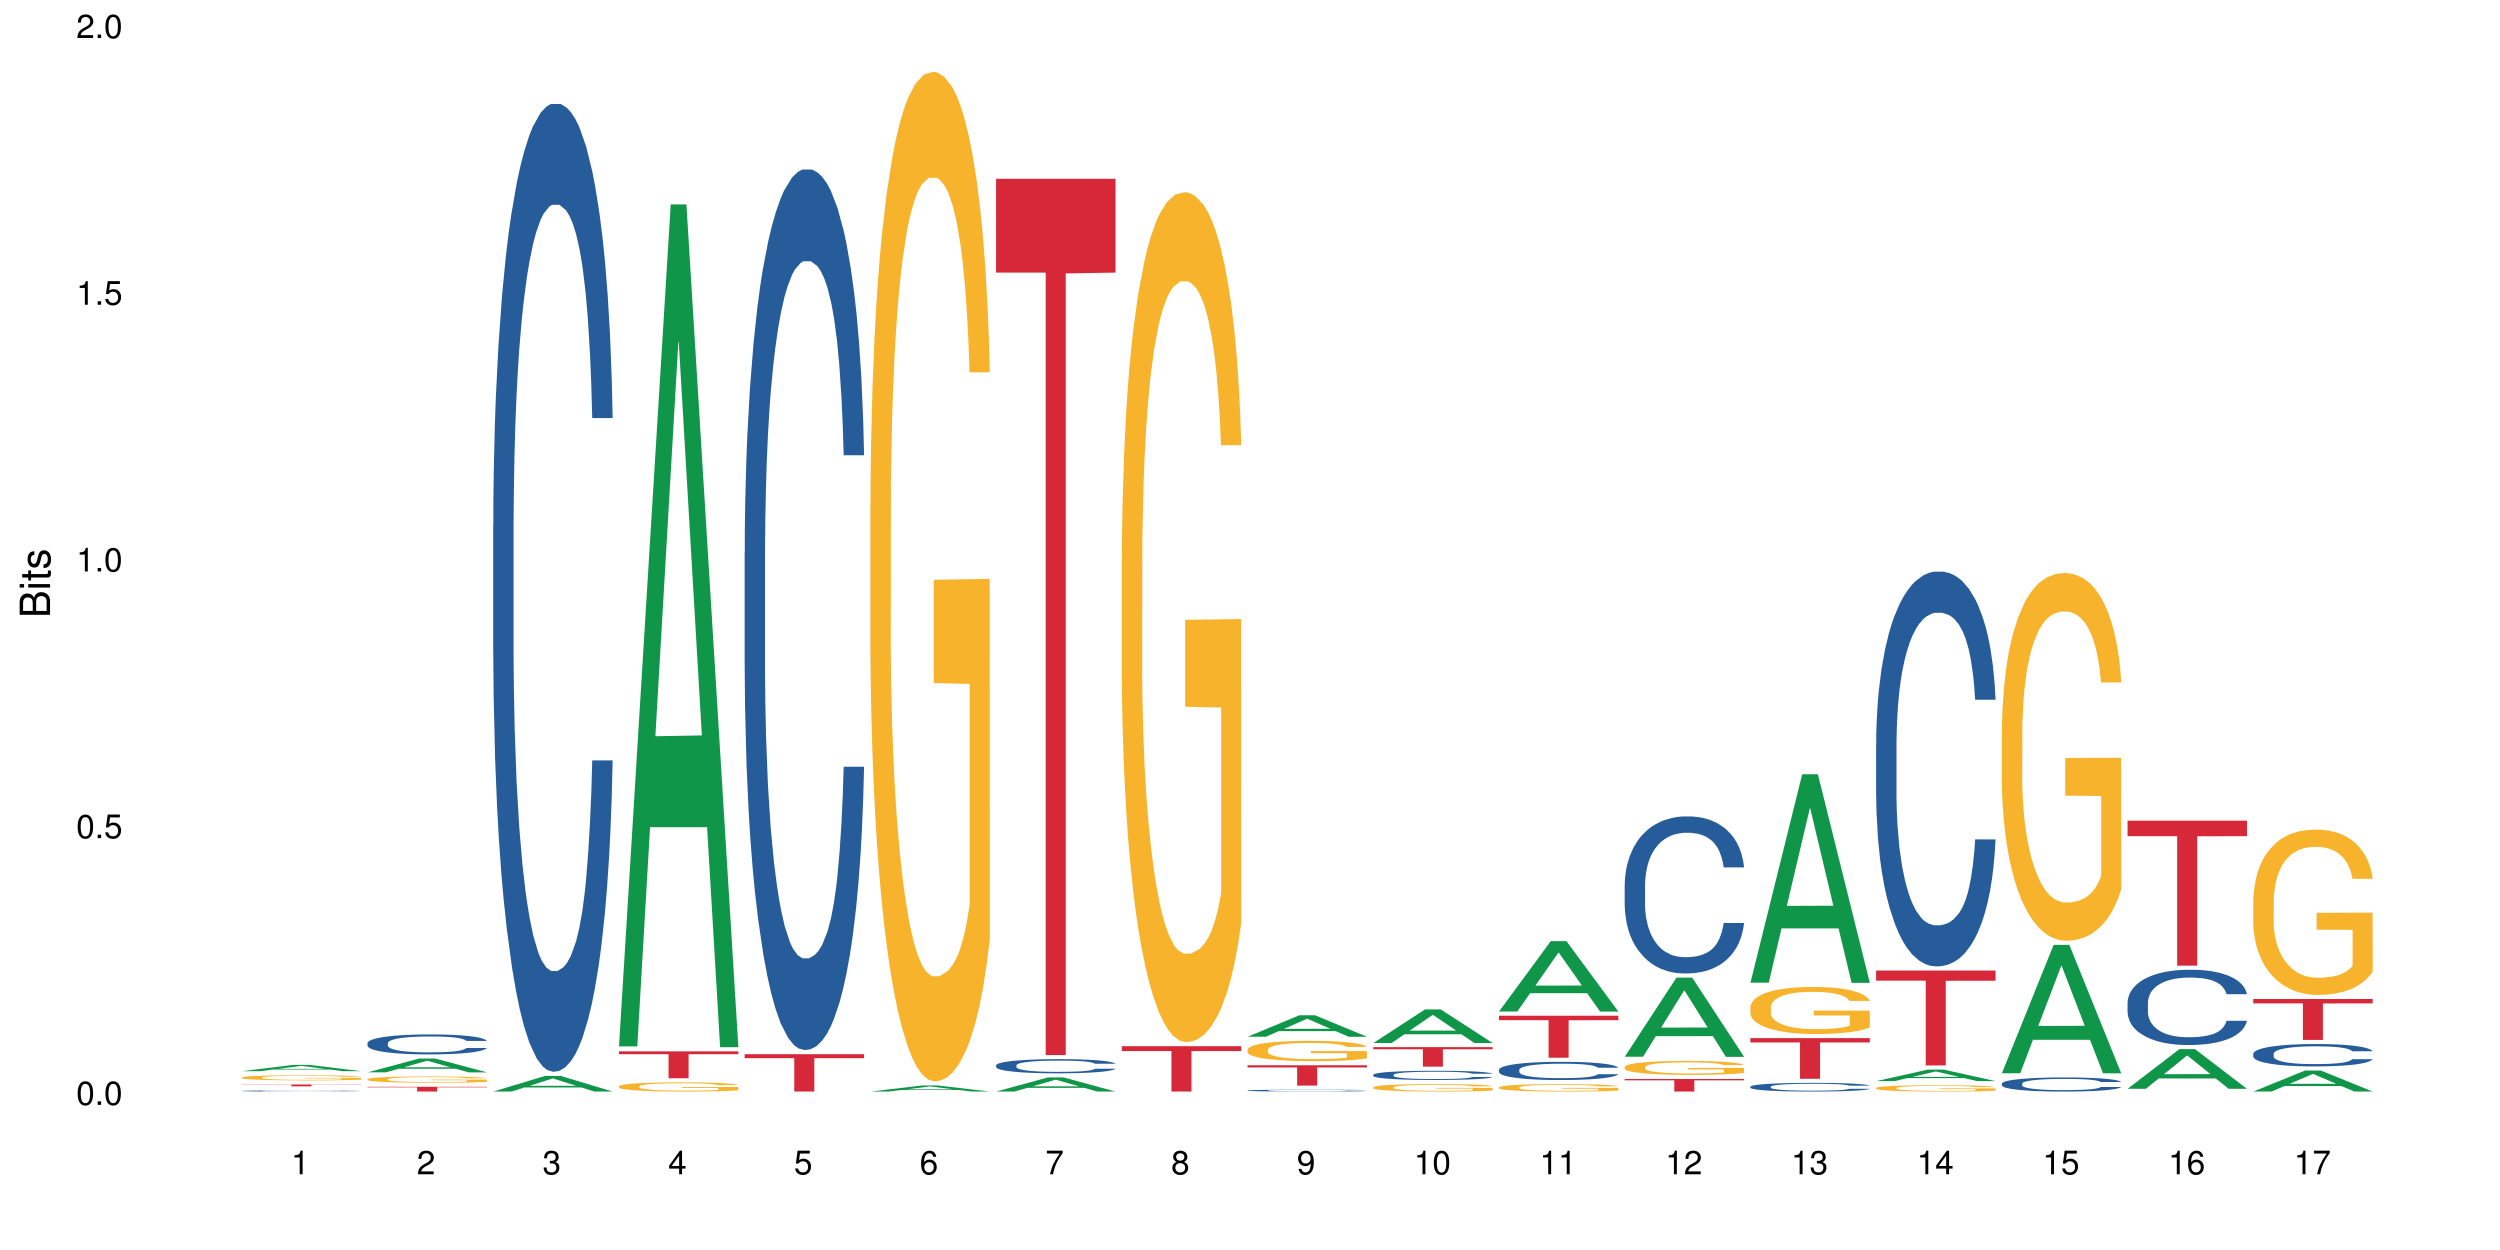 <?xml version="1.0" encoding="UTF-8"?>
<svg xmlns="http://www.w3.org/2000/svg" xmlns:xlink="http://www.w3.org/1999/xlink" width="720pt" height="360pt" viewBox="0 0 720 360" version="1.1">
<defs>
<g>
<symbol overflow="visible" id="glyph0-0">
<path style="stroke:none;" d=""/>
</symbol>
<symbol overflow="visible" id="glyph0-1">
<path style="stroke:none;" d="M 2.641 -6.797 C 2 -6.797 1.422 -6.531 1.078 -6.047 C 0.641 -5.453 0.406 -4.547 0.406 -3.297 C 0.406 -1 1.188 0.219 2.641 0.219 C 4.078 0.219 4.859 -1 4.859 -3.234 C 4.859 -4.562 4.656 -5.438 4.203 -6.047 C 3.844 -6.531 3.281 -6.797 2.641 -6.797 Z M 2.641 -6.047 C 3.547 -6.047 4 -5.125 4 -3.312 C 4 -1.375 3.562 -0.484 2.625 -0.484 C 1.734 -0.484 1.281 -1.422 1.281 -3.281 C 1.281 -5.141 1.734 -6.047 2.641 -6.047 Z M 2.641 -6.047 "/>
</symbol>
<symbol overflow="visible" id="glyph0-2">
<path style="stroke:none;" d="M 1.828 -1 L 0.828 -1 L 0.828 0 L 1.828 0 Z M 1.828 -1 "/>
</symbol>
<symbol overflow="visible" id="glyph0-3">
<path style="stroke:none;" d="M 4.562 -6.797 L 1.062 -6.797 L 0.547 -3.094 L 1.328 -3.094 C 1.719 -3.562 2.047 -3.734 2.578 -3.734 C 3.484 -3.734 4.062 -3.109 4.062 -2.094 C 4.062 -1.125 3.484 -0.531 2.578 -0.531 C 1.828 -0.531 1.375 -0.906 1.188 -1.672 L 0.328 -1.672 C 0.453 -1.109 0.547 -0.844 0.75 -0.594 C 1.125 -0.078 1.828 0.219 2.594 0.219 C 3.969 0.219 4.922 -0.781 4.922 -2.219 C 4.922 -3.562 4.031 -4.484 2.719 -4.484 C 2.25 -4.484 1.859 -4.359 1.469 -4.062 L 1.734 -5.969 L 4.562 -5.969 Z M 4.562 -6.797 "/>
</symbol>
<symbol overflow="visible" id="glyph0-4">
<path style="stroke:none;" d="M 2.484 -4.844 L 2.484 0 L 3.328 0 L 3.328 -6.797 L 2.766 -6.797 C 2.469 -5.75 2.281 -5.609 0.984 -5.453 L 0.984 -4.844 Z M 2.484 -4.844 "/>
</symbol>
<symbol overflow="visible" id="glyph0-5">
<path style="stroke:none;" d="M 4.859 -0.828 L 1.281 -0.828 C 1.359 -1.391 1.672 -1.75 2.5 -2.234 L 3.469 -2.75 C 4.406 -3.266 4.906 -3.969 4.906 -4.812 C 4.906 -5.375 4.672 -5.906 4.266 -6.266 C 3.859 -6.625 3.375 -6.797 2.719 -6.797 C 1.859 -6.797 1.219 -6.5 0.844 -5.922 C 0.609 -5.562 0.5 -5.125 0.484 -4.438 L 1.328 -4.438 C 1.359 -4.906 1.406 -5.188 1.531 -5.406 C 1.75 -5.812 2.188 -6.062 2.703 -6.062 C 3.469 -6.062 4.031 -5.516 4.031 -4.781 C 4.031 -4.25 3.719 -3.797 3.125 -3.438 L 2.234 -2.938 C 0.812 -2.141 0.406 -1.5 0.328 0 L 4.859 0 Z M 4.859 -0.828 "/>
</symbol>
<symbol overflow="visible" id="glyph0-6">
<path style="stroke:none;" d="M 2.125 -3.125 L 2.578 -3.125 C 3.516 -3.125 3.984 -2.703 3.984 -1.891 C 3.984 -1.031 3.469 -0.531 2.578 -0.531 C 1.656 -0.531 1.203 -0.984 1.156 -1.969 L 0.312 -1.969 C 0.344 -1.422 0.438 -1.078 0.609 -0.766 C 0.953 -0.109 1.625 0.219 2.547 0.219 C 3.953 0.219 4.859 -0.609 4.859 -1.906 C 4.859 -2.766 4.516 -3.25 3.703 -3.516 C 4.344 -3.766 4.656 -4.25 4.656 -4.938 C 4.656 -6.109 3.875 -6.797 2.578 -6.797 C 1.203 -6.797 0.484 -6.047 0.453 -4.609 L 1.297 -4.609 C 1.312 -5.016 1.344 -5.25 1.453 -5.453 C 1.641 -5.828 2.062 -6.062 2.594 -6.062 C 3.344 -6.062 3.797 -5.625 3.797 -4.906 C 3.797 -4.422 3.609 -4.141 3.25 -3.984 C 3.016 -3.891 2.719 -3.844 2.125 -3.844 Z M 2.125 -3.125 "/>
</symbol>
<symbol overflow="visible" id="glyph0-7">
<path style="stroke:none;" d="M 3.141 -1.625 L 3.141 0 L 3.984 0 L 3.984 -1.625 L 4.984 -1.625 L 4.984 -2.391 L 3.984 -2.391 L 3.984 -6.797 L 3.359 -6.797 L 0.266 -2.516 L 0.266 -1.625 Z M 3.141 -2.391 L 1 -2.391 L 3.141 -5.359 Z M 3.141 -2.391 "/>
</symbol>
<symbol overflow="visible" id="glyph0-8">
<path style="stroke:none;" d="M 4.781 -5.031 C 4.609 -6.141 3.891 -6.797 2.844 -6.797 C 2.094 -6.797 1.422 -6.438 1.031 -5.828 C 0.609 -5.172 0.406 -4.344 0.406 -3.094 C 0.406 -1.953 0.578 -1.234 0.984 -0.625 C 1.359 -0.078 1.953 0.219 2.703 0.219 C 3.984 0.219 4.922 -0.734 4.922 -2.078 C 4.922 -3.344 4.062 -4.234 2.844 -4.234 C 2.172 -4.234 1.641 -3.969 1.281 -3.469 C 1.281 -5.125 1.828 -6.047 2.797 -6.047 C 3.391 -6.047 3.797 -5.672 3.938 -5.031 Z M 2.734 -3.484 C 3.547 -3.484 4.062 -2.922 4.062 -2 C 4.062 -1.156 3.484 -0.531 2.703 -0.531 C 1.922 -0.531 1.328 -1.188 1.328 -2.047 C 1.328 -2.891 1.906 -3.484 2.734 -3.484 Z M 2.734 -3.484 "/>
</symbol>
<symbol overflow="visible" id="glyph0-9">
<path style="stroke:none;" d="M 4.984 -6.797 L 0.438 -6.797 L 0.438 -5.969 L 4.109 -5.969 C 2.5 -3.656 1.828 -2.234 1.328 0 L 2.219 0 C 2.594 -2.172 3.453 -4.047 4.984 -6.094 Z M 4.984 -6.797 "/>
</symbol>
<symbol overflow="visible" id="glyph0-10">
<path style="stroke:none;" d="M 3.75 -3.578 C 4.453 -4 4.688 -4.344 4.688 -4.984 C 4.688 -6.047 3.844 -6.797 2.641 -6.797 C 1.438 -6.797 0.594 -6.047 0.594 -4.984 C 0.594 -4.359 0.828 -4.016 1.516 -3.578 C 0.734 -3.203 0.359 -2.641 0.359 -1.891 C 0.359 -0.641 1.297 0.219 2.641 0.219 C 3.984 0.219 4.922 -0.641 4.922 -1.875 C 4.922 -2.641 4.531 -3.203 3.75 -3.578 Z M 2.641 -6.047 C 3.359 -6.047 3.812 -5.625 3.812 -4.969 C 3.812 -4.344 3.344 -3.922 2.641 -3.922 C 1.922 -3.922 1.453 -4.344 1.453 -4.984 C 1.453 -5.625 1.922 -6.047 2.641 -6.047 Z M 2.641 -3.203 C 3.484 -3.203 4.062 -2.672 4.062 -1.875 C 4.062 -1.062 3.484 -0.531 2.625 -0.531 C 1.797 -0.531 1.219 -1.078 1.219 -1.875 C 1.219 -2.672 1.797 -3.203 2.641 -3.203 Z M 2.641 -3.203 "/>
</symbol>
<symbol overflow="visible" id="glyph0-11">
<path style="stroke:none;" d="M 0.516 -1.547 C 0.672 -0.438 1.406 0.219 2.438 0.219 C 3.188 0.219 3.859 -0.141 4.266 -0.75 C 4.688 -1.406 4.891 -2.25 4.891 -3.484 C 4.891 -4.625 4.703 -5.359 4.312 -5.953 C 3.938 -6.5 3.344 -6.797 2.594 -6.797 C 1.297 -6.797 0.359 -5.844 0.359 -4.516 C 0.359 -3.25 1.234 -2.344 2.453 -2.344 C 3.094 -2.344 3.562 -2.578 4.016 -3.109 C 4 -1.453 3.469 -0.531 2.5 -0.531 C 1.906 -0.531 1.484 -0.906 1.359 -1.547 Z M 2.578 -6.062 C 3.375 -6.062 3.969 -5.406 3.969 -4.531 C 3.969 -3.688 3.375 -3.094 2.547 -3.094 C 1.734 -3.094 1.234 -3.672 1.234 -4.578 C 1.234 -5.438 1.797 -6.062 2.578 -6.062 Z M 2.578 -6.062 "/>
</symbol>
<symbol overflow="visible" id="glyph1-0">
<path style="stroke:none;" d=""/>
</symbol>
<symbol overflow="visible" id="glyph1-1">
<path style="stroke:none;" d="M 0 -0.953 L 0 -4.891 C 0 -5.719 -0.234 -6.344 -0.734 -6.797 C -1.188 -7.234 -1.812 -7.469 -2.5 -7.469 C -3.547 -7.469 -4.188 -7 -4.625 -5.875 C -4.984 -6.672 -5.641 -7.094 -6.531 -7.094 C -7.156 -7.094 -7.734 -6.859 -8.141 -6.391 C -8.562 -5.938 -8.75 -5.344 -8.75 -4.5 L -8.75 -0.953 Z M -4.984 -2.062 L -7.766 -2.062 L -7.766 -4.219 C -7.766 -4.844 -7.688 -5.203 -7.453 -5.5 C -7.219 -5.812 -6.859 -5.969 -6.375 -5.969 C -5.906 -5.969 -5.531 -5.812 -5.297 -5.5 C -5.062 -5.203 -4.984 -4.844 -4.984 -4.219 Z M -0.984 -2.062 L -4 -2.062 L -4 -4.781 C -4 -5.328 -3.859 -5.688 -3.578 -5.953 C -3.297 -6.219 -2.922 -6.359 -2.484 -6.359 C -2.062 -6.359 -1.688 -6.219 -1.406 -5.953 C -1.109 -5.688 -0.984 -5.328 -0.984 -4.781 Z M -0.984 -2.062 "/>
</symbol>
<symbol overflow="visible" id="glyph1-2">
<path style="stroke:none;" d="M -6.281 -1.797 L -6.281 -0.797 L 0 -0.797 L 0 -1.797 Z M -8.75 -1.797 L -8.75 -0.797 L -7.484 -0.797 L -7.484 -1.797 Z M -8.75 -1.797 "/>
</symbol>
<symbol overflow="visible" id="glyph1-3">
<path style="stroke:none;" d="M -6.281 -3.047 L -6.281 -2.016 L -8.016 -2.016 L -8.016 -1.016 L -6.281 -1.016 L -6.281 -0.172 L -5.469 -0.172 L -5.469 -1.016 L -0.719 -1.016 C -0.078 -1.016 0.281 -1.453 0.281 -2.234 C 0.281 -2.469 0.25 -2.719 0.188 -3.047 L -0.641 -3.047 C -0.609 -2.922 -0.594 -2.766 -0.594 -2.562 C -0.594 -2.141 -0.719 -2.016 -1.156 -2.016 L -5.469 -2.016 L -5.469 -3.047 Z M -6.281 -3.047 "/>
</symbol>
<symbol overflow="visible" id="glyph1-4">
<path style="stroke:none;" d="M -4.531 -5.25 C -5.766 -5.25 -6.469 -4.422 -6.469 -2.969 C -6.469 -1.516 -5.719 -0.562 -4.547 -0.562 C -3.562 -0.562 -3.094 -1.062 -2.734 -2.562 L -2.516 -3.484 C -2.344 -4.188 -2.094 -4.469 -1.625 -4.469 C -1.047 -4.469 -0.641 -3.875 -0.641 -3 C -0.641 -2.453 -0.797 -2 -1.062 -1.75 C -1.25 -1.594 -1.422 -1.531 -1.875 -1.469 L -1.875 -0.406 C -0.422 -0.453 0.281 -1.266 0.281 -2.922 C 0.281 -4.5 -0.5 -5.516 -1.719 -5.516 C -2.656 -5.516 -3.172 -4.984 -3.469 -3.734 L -3.703 -2.766 C -3.891 -1.953 -4.156 -1.609 -4.594 -1.609 C -5.172 -1.609 -5.547 -2.125 -5.547 -2.938 C -5.547 -3.75 -5.203 -4.172 -4.531 -4.203 Z M -4.531 -5.25 "/>
</symbol>
</g>
</defs>
<g id="surface125742">
<rect x="0" y="0" width="720" height="360" style="fill:rgb(100%,100%,100%);fill-opacity:1;stroke:none;"/>
<path style=" stroke:none;fill-rule:nonzero;fill:rgb(6.275%,58.824%,28.235%);fill-opacity:1;" d="M 69.629 308.5 L 69.668 308.5 L 84.551 306.68 L 89.07 306.68 L 104.027 308.504 L 98.77 308.504 L 95.023 308.027 L 78.598 308.027 L 74.922 308.5 L 69.629 308.5 L 80.176 307.832 L 93.516 307.828 L 86.863 306.98 L 86.789 306.977 L 86.719 306.98 L 80.141 307.828 L 80.176 307.832 Z M 69.629 308.5 "/>
<path style=" stroke:none;fill-rule:nonzero;fill:rgb(14.51%,36.078%,60%);fill-opacity:1;" d="M 69.629 314.191 L 69.672 314.188 L 69.672 314.184 L 69.797 314.172 L 70.09 314.156 L 70.383 314.148 L 71.141 314.129 L 72.188 314.113 L 73.277 314.102 L 74.074 314.094 L 74.789 314.086 L 76.426 314.074 L 77.473 314.07 L 78.605 314.066 L 79.992 314.062 L 80.996 314.059 L 83.262 314.055 L 84.941 314.051 L 91.945 314.051 L 93.289 314.055 L 94.422 314.059 L 96.391 314.062 L 98.152 314.074 L 98.949 314.078 L 100.207 314.086 L 101.172 314.094 L 101.844 314.102 L 102.602 314.113 L 103.27 314.125 L 103.773 314.141 L 104.027 314.152 L 98.152 314.152 L 97.859 314.141 L 97.523 314.133 L 96.895 314.121 L 96.266 314.113 L 95.387 314.105 L 94.586 314.098 L 93.496 314.094 L 92.531 314.09 L 91.527 314.086 L 90.562 314.086 L 88.715 314.082 L 86.574 314.082 L 85.777 314.086 L 84.145 314.086 L 83.262 314.09 L 82.004 314.094 L 81.121 314.098 L 80.074 314.102 L 79.359 314.105 L 78.48 314.113 L 77.852 314.121 L 77.137 314.133 L 76.719 314.137 L 76.34 314.148 L 76.004 314.156 L 75.754 314.168 L 75.586 314.176 L 75.5 314.188 L 75.5 314.234 L 75.586 314.242 L 75.797 314.258 L 76.34 314.273 L 77.137 314.289 L 78.062 314.301 L 78.941 314.312 L 79.445 314.316 L 80.117 314.32 L 81.164 314.324 L 82.676 314.332 L 83.555 314.332 L 84.898 314.336 L 90.855 314.336 L 91.988 314.332 L 93.539 314.328 L 94.504 314.324 L 95.344 314.316 L 95.973 314.312 L 96.391 314.309 L 97.02 314.297 L 97.523 314.289 L 97.902 314.277 L 98.152 314.266 L 104.027 314.266 L 103.773 314.277 L 103.398 314.289 L 103.02 314.301 L 102.434 314.309 L 101.762 314.32 L 100.797 314.328 L 100 314.336 L 98.949 314.344 L 97.984 314.348 L 96.938 314.352 L 95.387 314.359 L 94.379 314.363 L 93.289 314.363 L 91.988 314.367 L 90.352 314.371 L 85.191 314.371 L 83.891 314.367 L 82.172 314.367 L 80.031 314.359 L 78.48 314.355 L 77.266 314.352 L 76.215 314.344 L 75.039 314.336 L 73.531 314.324 L 72.609 314.312 L 71.977 314.305 L 71.266 314.293 L 70.762 314.285 L 70.176 314.266 L 69.754 314.246 L 69.629 314.23 Z M 69.629 314.191 "/>
<path style=" stroke:none;fill-rule:nonzero;fill:rgb(96.863%,70.196%,16.863%);fill-opacity:1;" d="M 69.629 310.309 L 69.672 310.309 L 69.672 310.281 L 69.84 310.223 L 70.258 310.141 L 70.805 310.07 L 71.391 310.016 L 71.77 309.988 L 72.398 309.949 L 72.941 309.918 L 74.328 309.859 L 76.09 309.801 L 77.055 309.777 L 78.145 309.754 L 79.695 309.73 L 80.41 309.719 L 82.59 309.699 L 85.066 309.688 L 87.793 309.684 L 89.051 309.684 L 90.77 309.688 L 93.121 309.703 L 94.461 309.715 L 95.512 309.73 L 96.602 309.746 L 97.945 309.773 L 99.203 309.805 L 100.207 309.84 L 101.215 309.879 L 102.055 309.922 L 102.766 309.969 L 103.398 310.023 L 103.773 310.07 L 104.027 310.117 L 98.195 310.117 L 97.859 310.07 L 97.48 310.035 L 96.852 309.992 L 96.223 309.961 L 95.594 309.934 L 94.422 309.898 L 93.414 309.879 L 92.156 309.859 L 90.938 309.848 L 89.555 309.84 L 88.715 309.836 L 86.492 309.836 L 84.48 309.844 L 83.305 309.855 L 82.465 309.867 L 81.289 309.887 L 80.578 309.902 L 80.156 309.914 L 78.898 309.957 L 78.062 309.992 L 77.598 310.02 L 77.012 310.059 L 76.594 310.094 L 76.133 310.148 L 75.879 310.188 L 75.543 310.281 L 75.5 310.52 L 75.629 310.57 L 75.879 310.625 L 76.215 310.676 L 76.719 310.727 L 77.223 310.766 L 78.102 310.816 L 78.859 310.852 L 79.445 310.875 L 80.578 310.91 L 81.039 310.922 L 82.129 310.945 L 83.262 310.965 L 84.645 310.98 L 85.695 310.988 L 87.371 310.996 L 89.512 310.996 L 92.027 310.988 L 93.625 310.977 L 94.715 310.969 L 95.426 310.957 L 96.309 310.941 L 96.938 310.93 L 97.523 310.914 L 98.238 310.891 L 98.238 310.57 L 87.875 310.57 L 87.875 310.422 L 103.984 310.418 L 104.027 310.941 L 103.145 310.98 L 102.055 311.016 L 101.004 311.043 L 99.914 311.062 L 98.363 311.09 L 97.105 311.105 L 95.176 311.125 L 93.414 311.137 L 91.566 311.145 L 89.934 311.148 L 86.281 311.148 L 84.438 311.141 L 82.969 311.129 L 81.625 311.113 L 80.285 311.098 L 78.605 311.07 L 77.516 311.047 L 76.383 311.02 L 75.25 310.984 L 74.242 310.949 L 73.574 310.922 L 72.902 310.887 L 72.188 310.848 L 71.516 310.801 L 71.012 310.762 L 70.551 310.715 L 70.215 310.668 L 69.883 310.609 L 69.715 310.562 L 69.629 310.52 Z M 69.629 310.309 "/>
<path style=" stroke:none;fill-rule:nonzero;fill:rgb(83.922%,15.686%,22.353%);fill-opacity:1;" d="M 69.629 312.328 L 104.027 312.328 L 104.027 312.387 L 89.691 312.387 L 89.691 312.871 L 83.922 312.871 L 83.922 312.387 L 69.629 312.387 Z M 69.629 312.328 "/>
<path style=" stroke:none;fill-rule:nonzero;fill:rgb(6.275%,58.824%,28.235%);fill-opacity:1;" d="M 105.836 308.84 L 105.871 308.836 L 120.758 304.848 L 125.277 304.848 L 140.234 308.844 L 134.977 308.844 L 131.23 307.801 L 114.805 307.801 L 111.129 308.84 L 105.836 308.84 L 116.383 307.371 L 129.723 307.367 L 123.07 305.5 L 122.996 305.496 L 122.926 305.508 L 116.348 307.367 L 116.383 307.371 Z M 105.836 308.84 "/>
<path style=" stroke:none;fill-rule:nonzero;fill:rgb(14.51%,36.078%,60%);fill-opacity:1;" d="M 105.836 300.422 L 105.879 300.414 L 105.879 300.289 L 106.004 300.09 L 106.297 299.836 L 106.59 299.664 L 107.348 299.355 L 108.395 299.055 L 109.484 298.824 L 110.281 298.688 L 110.996 298.582 L 112.633 298.387 L 113.68 298.285 L 114.812 298.199 L 116.195 298.109 L 117.203 298.055 L 119.469 297.973 L 121.148 297.934 L 122.449 297.918 L 125.258 297.918 L 126.938 297.941 L 128.152 297.965 L 129.496 298.008 L 130.629 298.055 L 132.598 298.172 L 134.359 298.32 L 135.156 298.402 L 136.414 298.566 L 137.379 298.723 L 138.051 298.859 L 138.809 299.055 L 139.477 299.289 L 139.98 299.559 L 140.234 299.785 L 134.359 299.785 L 134.066 299.574 L 133.73 299.41 L 133.102 299.195 L 132.473 299.043 L 131.59 298.891 L 130.793 298.793 L 129.703 298.691 L 128.738 298.629 L 127.734 298.582 L 126.77 298.551 L 124.922 298.52 L 122.781 298.52 L 121.984 298.527 L 120.352 298.57 L 119.469 298.609 L 118.211 298.68 L 117.328 298.75 L 116.281 298.855 L 115.566 298.945 L 114.688 299.082 L 114.059 299.203 L 113.344 299.375 L 112.926 299.508 L 112.547 299.652 L 112.211 299.828 L 111.961 300.012 L 111.793 300.207 L 111.707 300.395 L 111.707 301.211 L 111.793 301.398 L 112.004 301.621 L 112.547 301.941 L 113.344 302.219 L 114.27 302.438 L 115.148 302.598 L 115.652 302.672 L 116.324 302.754 L 117.371 302.859 L 118.883 302.965 L 119.762 303.008 L 121.105 303.051 L 122.488 303.07 L 124.336 303.07 L 125.973 303.051 L 127.062 303.023 L 128.195 302.98 L 129.746 302.891 L 130.711 302.809 L 131.551 302.707 L 132.18 302.609 L 132.598 302.523 L 133.227 302.359 L 133.73 302.184 L 134.109 301.996 L 134.359 301.82 L 140.234 301.82 L 139.98 302.027 L 139.605 302.234 L 139.227 302.387 L 138.641 302.57 L 137.969 302.734 L 137.004 302.918 L 136.207 303.039 L 135.156 303.168 L 134.191 303.27 L 133.145 303.359 L 131.59 303.465 L 130.586 303.516 L 129.496 303.562 L 128.195 303.605 L 126.559 303.645 L 124.797 303.664 L 123.16 303.668 L 121.398 303.66 L 120.098 303.637 L 118.379 303.59 L 116.238 303.496 L 114.688 303.395 L 113.469 303.297 L 112.422 303.191 L 111.246 303.051 L 109.738 302.816 L 108.816 302.641 L 108.184 302.492 L 107.473 302.285 L 106.969 302.102 L 106.383 301.809 L 105.961 301.434 L 105.836 301.145 Z M 105.836 300.422 "/>
<path style=" stroke:none;fill-rule:nonzero;fill:rgb(96.863%,70.196%,16.863%);fill-opacity:1;" d="M 105.836 310.797 L 105.879 310.793 L 105.879 310.762 L 106.047 310.688 L 106.465 310.586 L 107.012 310.5 L 107.598 310.438 L 107.977 310.402 L 108.605 310.352 L 109.148 310.316 L 110.535 310.242 L 112.297 310.172 L 113.262 310.141 L 114.352 310.113 L 115.902 310.082 L 116.617 310.07 L 118.797 310.047 L 121.273 310.027 L 124 310.023 L 125.258 310.027 L 126.977 310.031 L 129.328 310.051 L 130.668 310.066 L 131.719 310.082 L 132.809 310.105 L 134.152 310.137 L 135.41 310.176 L 136.414 310.215 L 137.422 310.266 L 138.262 310.32 L 138.973 310.375 L 139.605 310.445 L 139.98 310.504 L 140.234 310.562 L 134.402 310.562 L 134.066 310.504 L 133.688 310.457 L 133.059 310.406 L 132.43 310.363 L 131.801 310.332 L 130.629 310.289 L 129.621 310.266 L 128.363 310.242 L 127.145 310.227 L 125.762 310.215 L 122.699 310.215 L 120.688 310.227 L 119.512 310.238 L 118.672 310.25 L 117.496 310.277 L 116.785 310.297 L 116.363 310.309 L 115.105 310.359 L 114.27 310.406 L 113.805 310.438 L 113.219 310.488 L 112.801 310.531 L 112.34 310.598 L 112.086 310.645 L 111.75 310.758 L 111.707 311.055 L 111.836 311.117 L 112.086 311.184 L 112.422 311.242 L 112.926 311.305 L 113.43 311.355 L 114.309 311.418 L 115.066 311.461 L 115.652 311.488 L 116.785 311.535 L 117.246 311.547 L 118.336 311.578 L 119.469 311.602 L 120.852 311.621 L 121.902 311.633 L 123.578 311.641 L 125.719 311.641 L 128.234 311.629 L 129.828 311.617 L 130.922 311.602 L 131.633 311.59 L 132.516 311.574 L 133.145 311.559 L 133.73 311.539 L 134.445 311.512 L 134.445 311.117 L 124.082 311.117 L 124.082 310.93 L 140.191 310.93 L 140.234 311.574 L 139.352 311.617 L 138.262 311.66 L 137.211 311.695 L 136.121 311.723 L 134.57 311.754 L 133.312 311.773 L 131.383 311.797 L 129.621 311.809 L 127.773 311.82 L 126.137 311.824 L 124.211 311.828 L 122.488 311.824 L 120.645 311.812 L 119.176 311.801 L 117.832 311.785 L 116.492 311.762 L 114.812 311.727 L 113.723 311.699 L 112.59 311.664 L 111.457 311.625 L 110.449 311.578 L 109.781 311.547 L 109.109 311.504 L 108.395 311.457 L 107.723 311.402 L 107.219 311.348 L 106.758 311.293 L 106.422 311.238 L 106.09 311.164 L 105.922 311.105 L 105.836 311.055 Z M 105.836 310.797 "/>
<path style=" stroke:none;fill-rule:nonzero;fill:rgb(83.922%,15.686%,22.353%);fill-opacity:1;" d="M 105.836 313.008 L 140.234 313.008 L 140.234 313.152 L 125.898 313.152 L 125.898 314.371 L 120.129 314.371 L 120.129 313.156 L 120.047 313.152 L 105.836 313.152 Z M 105.836 313.008 "/>
<path style=" stroke:none;fill-rule:nonzero;fill:rgb(6.275%,58.824%,28.235%);fill-opacity:1;" d="M 142.043 314.367 L 142.078 314.363 L 156.965 309.867 L 161.484 309.867 L 176.441 314.371 L 171.184 314.371 L 167.438 313.195 L 151.012 313.195 L 147.336 314.367 L 142.043 314.367 L 152.59 312.707 L 165.93 312.703 L 159.277 310.602 L 159.203 310.598 L 159.133 310.609 L 152.555 312.703 L 152.59 312.707 Z M 142.043 314.367 "/>
<path style=" stroke:none;fill-rule:nonzero;fill:rgb(14.51%,36.078%,60%);fill-opacity:1;" d="M 142.043 151.227 L 142.086 150.973 L 142.086 144.855 L 142.211 135.172 L 142.504 122.945 L 142.797 114.535 L 143.555 99.504 L 144.602 84.98 L 145.691 73.77 L 146.488 67.145 L 147.203 62.047 L 148.84 52.621 L 149.887 47.781 L 151.02 43.449 L 152.402 39.117 L 153.41 36.57 L 155.676 32.492 L 157.355 30.711 L 158.652 29.945 L 161.465 29.945 L 163.145 30.965 L 164.359 32.238 L 165.703 34.277 L 166.832 36.57 L 168.805 42.176 L 170.566 49.309 L 171.363 53.387 L 172.621 61.285 L 173.586 68.93 L 174.258 75.551 L 175.012 84.98 L 175.684 96.445 L 176.188 109.441 L 176.441 120.395 L 170.566 120.395 L 170.273 110.203 L 169.938 102.305 L 169.309 91.859 L 168.68 84.469 L 167.797 77.082 L 167 72.238 L 165.91 67.398 L 164.945 64.34 L 163.941 62.047 L 162.977 60.52 L 161.129 58.992 L 158.988 58.992 L 158.191 59.5 L 156.559 61.539 L 155.676 63.324 L 154.418 66.891 L 153.535 70.203 L 152.488 75.297 L 151.773 79.629 L 150.895 86.254 L 150.266 92.113 L 149.551 100.523 L 149.133 106.891 L 148.754 114.027 L 148.418 122.434 L 148.168 131.352 L 148 140.777 L 147.914 149.953 L 147.914 189.445 L 148 198.617 L 148.211 209.316 L 148.754 224.859 L 149.551 238.363 L 150.473 249.066 L 151.355 256.711 L 151.859 260.277 L 152.531 264.352 L 153.578 269.449 L 155.09 274.543 L 155.969 276.582 L 157.312 278.621 L 158.695 279.641 L 160.543 279.641 L 162.18 278.621 L 163.27 277.348 L 164.402 275.309 L 165.953 270.977 L 166.918 266.902 L 167.758 262.059 L 168.387 257.219 L 168.805 253.141 L 169.434 245.242 L 169.938 236.582 L 170.316 227.664 L 170.566 219 L 176.441 219 L 176.188 229.191 L 175.812 239.129 L 175.434 246.52 L 174.848 255.434 L 174.176 263.336 L 173.211 272.25 L 172.414 278.113 L 171.363 284.48 L 170.398 289.324 L 169.352 293.652 L 167.797 298.75 L 166.793 301.297 L 165.703 303.59 L 164.402 305.629 L 162.766 307.414 L 161.004 308.434 L 159.367 308.688 L 157.605 308.176 L 156.305 307.16 L 154.586 304.863 L 152.445 300.277 L 150.895 295.438 L 149.676 290.598 L 148.629 285.5 L 147.453 278.621 L 145.945 267.41 L 145.02 258.746 L 144.391 251.613 L 143.68 241.676 L 143.176 232.758 L 142.59 218.492 L 142.168 200.402 L 142.043 186.387 Z M 142.043 151.227 "/>
<path style=" stroke:none;fill-rule:nonzero;fill:rgb(6.275%,58.824%,28.235%);fill-opacity:1;" d="M 178.25 301.371 L 178.285 301.145 L 193.172 58.871 L 197.691 58.871 L 212.648 301.602 L 207.391 301.602 L 203.645 238.242 L 187.219 238.242 L 183.543 301.371 L 178.25 301.371 L 188.797 212.031 L 202.137 211.801 L 195.484 98.531 L 195.41 98.301 L 195.34 98.984 L 188.762 211.801 L 188.797 212.031 Z M 178.25 301.371 "/>
<path style=" stroke:none;fill-rule:nonzero;fill:rgb(96.863%,70.196%,16.863%);fill-opacity:1;" d="M 178.25 312.855 L 178.293 312.852 L 178.293 312.805 L 178.461 312.695 L 178.879 312.543 L 179.426 312.422 L 180.012 312.324 L 180.391 312.273 L 181.02 312.199 L 181.562 312.148 L 182.949 312.039 L 184.711 311.938 L 185.676 311.895 L 186.766 311.852 L 188.316 311.805 L 189.031 311.789 L 191.211 311.75 L 193.688 311.727 L 196.414 311.719 L 197.672 311.723 L 199.391 311.73 L 201.742 311.758 L 203.082 311.781 L 204.133 311.805 L 205.223 311.836 L 206.562 311.887 L 207.824 311.945 L 208.828 312.004 L 209.836 312.074 L 210.676 312.152 L 211.387 312.238 L 212.016 312.34 L 212.395 312.426 L 212.648 312.508 L 206.816 312.508 L 206.48 312.426 L 206.102 312.359 L 205.473 312.277 L 204.844 312.219 L 204.215 312.176 L 203.039 312.113 L 202.035 312.074 L 200.777 312.039 L 199.559 312.016 L 198.176 312.004 L 197.336 311.996 L 195.113 311.996 L 193.098 312.016 L 191.926 312.035 L 191.086 312.055 L 189.91 312.09 L 189.199 312.117 L 188.777 312.137 L 187.52 312.215 L 186.68 312.281 L 186.219 312.328 L 185.633 312.398 L 185.215 312.465 L 184.754 312.562 L 184.5 312.633 L 184.164 312.801 L 184.121 313.234 L 184.25 313.328 L 184.5 313.426 L 184.836 313.512 L 185.34 313.605 L 185.844 313.676 L 186.723 313.77 L 187.48 313.832 L 188.066 313.875 L 189.199 313.941 L 189.66 313.961 L 190.75 314.004 L 191.883 314.039 L 193.266 314.066 L 194.316 314.082 L 195.992 314.094 L 198.133 314.094 L 200.648 314.082 L 202.242 314.062 L 203.336 314.043 L 204.047 314.023 L 204.93 313.996 L 205.559 313.973 L 206.145 313.945 L 206.859 313.906 L 206.859 313.328 L 196.496 313.324 L 196.496 313.055 L 212.605 313.051 L 212.648 313.996 L 211.766 314.062 L 210.676 314.125 L 209.625 314.176 L 208.535 314.215 L 206.984 314.262 L 205.727 314.289 L 203.797 314.324 L 202.035 314.348 L 200.188 314.359 L 198.551 314.367 L 196.621 314.371 L 194.902 314.367 L 193.059 314.352 L 191.59 314.332 L 190.246 314.309 L 188.906 314.277 L 187.227 314.227 L 186.137 314.184 L 185.004 314.133 L 183.871 314.074 L 182.863 314.008 L 182.191 313.957 L 181.523 313.898 L 180.809 313.824 L 180.137 313.742 L 179.633 313.668 L 179.172 313.582 L 178.836 313.504 L 178.5 313.395 L 178.336 313.309 L 178.25 313.234 Z M 178.25 312.855 "/>
<path style=" stroke:none;fill-rule:nonzero;fill:rgb(83.922%,15.686%,22.353%);fill-opacity:1;" d="M 178.25 302.781 L 212.648 302.781 L 212.648 303.609 L 198.312 303.617 L 198.312 310.539 L 192.543 310.539 L 192.543 303.625 L 192.461 303.609 L 178.25 303.609 Z M 178.25 302.781 "/>
<path style=" stroke:none;fill-rule:nonzero;fill:rgb(14.51%,36.078%,60%);fill-opacity:1;" d="M 214.457 159.168 L 214.5 158.938 L 214.5 153.371 L 214.625 144.562 L 214.918 133.438 L 215.211 125.785 L 215.969 112.109 L 217.016 98.895 L 218.105 88.695 L 218.902 82.668 L 219.617 78.031 L 221.254 69.457 L 222.301 65.051 L 223.434 61.109 L 224.816 57.168 L 225.824 54.852 L 228.09 51.145 L 229.77 49.52 L 231.066 48.824 L 233.879 48.824 L 235.555 49.75 L 236.773 50.91 L 238.117 52.766 L 239.246 54.852 L 241.219 59.953 L 242.98 66.441 L 243.777 70.152 L 245.035 77.336 L 246 84.293 L 246.672 90.32 L 247.426 98.895 L 248.098 109.328 L 248.602 121.148 L 248.855 131.117 L 242.98 131.117 L 242.688 121.844 L 242.352 114.66 L 241.723 105.156 L 241.094 98.434 L 240.211 91.711 L 239.414 87.305 L 238.324 82.902 L 237.359 80.121 L 236.352 78.031 L 235.391 76.641 L 233.543 75.25 L 231.402 75.25 L 230.605 75.715 L 228.973 77.57 L 228.09 79.191 L 226.832 82.438 L 225.949 85.449 L 224.902 90.086 L 224.188 94.027 L 223.309 100.055 L 222.68 105.387 L 221.965 113.035 L 221.547 118.832 L 221.168 125.324 L 220.832 132.973 L 220.582 141.086 L 220.414 149.664 L 220.328 158.008 L 220.328 193.938 L 220.414 202.285 L 220.625 212.02 L 221.168 226.16 L 221.965 238.449 L 222.887 248.184 L 223.77 255.137 L 224.273 258.383 L 224.945 262.094 L 225.992 266.73 L 227.504 271.363 L 228.383 273.219 L 229.727 275.074 L 231.109 276 L 232.957 276 L 234.59 275.074 L 235.684 273.914 L 236.816 272.059 L 238.367 268.121 L 239.332 264.41 L 240.172 260.008 L 240.801 255.602 L 241.219 251.891 L 241.848 244.707 L 242.352 236.824 L 242.73 228.711 L 242.98 220.828 L 248.855 220.828 L 248.602 230.102 L 248.223 239.145 L 247.848 245.867 L 247.258 253.98 L 246.59 261.164 L 245.625 269.277 L 244.828 274.609 L 243.777 280.406 L 242.812 284.809 L 241.766 288.75 L 240.211 293.387 L 239.207 295.707 L 238.117 297.793 L 236.816 299.645 L 235.18 301.27 L 233.418 302.195 L 231.781 302.426 L 230.02 301.965 L 228.719 301.035 L 227 298.949 L 224.859 294.777 L 223.309 290.375 L 222.09 285.969 L 221.043 281.332 L 219.867 275.074 L 218.359 264.875 L 217.434 256.992 L 216.805 250.5 L 216.094 241.461 L 215.59 233.348 L 215.004 220.367 L 214.582 203.906 L 214.457 191.156 Z M 214.457 159.168 "/>
<path style=" stroke:none;fill-rule:nonzero;fill:rgb(83.922%,15.686%,22.353%);fill-opacity:1;" d="M 214.457 303.605 L 248.855 303.605 L 248.855 304.758 L 234.52 304.77 L 234.52 314.371 L 228.75 314.371 L 228.75 304.781 L 228.668 304.758 L 214.457 304.758 Z M 214.457 303.605 "/>
<path style=" stroke:none;fill-rule:nonzero;fill:rgb(6.275%,58.824%,28.235%);fill-opacity:1;" d="M 250.664 314.367 L 250.699 314.367 L 265.582 312.617 L 270.105 312.617 L 285.062 314.371 L 279.805 314.371 L 276.059 313.914 L 259.629 313.914 L 255.957 314.367 L 250.664 314.367 L 261.211 313.723 L 274.551 313.723 L 267.898 312.902 L 267.824 312.902 L 267.754 312.906 L 261.176 313.723 L 261.211 313.723 Z M 250.664 314.367 "/>
<path style=" stroke:none;fill-rule:nonzero;fill:rgb(96.863%,70.196%,16.863%);fill-opacity:1;" d="M 250.664 145.203 L 250.707 144.938 L 250.707 139.629 L 250.875 127.68 L 251.293 111.215 L 251.84 97.672 L 252.426 87.051 L 252.805 81.473 L 253.434 73.508 L 253.977 67.664 L 255.363 55.715 L 257.125 44.562 L 258.09 39.781 L 259.18 35.27 L 260.73 30.223 L 261.445 28.363 L 263.625 24.113 L 266.102 21.461 L 268.828 20.664 L 270.086 20.93 L 271.805 21.992 L 274.156 24.91 L 275.496 27.566 L 276.547 30.223 L 277.637 33.676 L 278.977 38.984 L 280.238 45.359 L 281.242 51.73 L 282.25 59.699 L 283.09 68.195 L 283.801 77.488 L 284.43 88.645 L 284.809 97.938 L 285.062 107.23 L 279.23 107.23 L 278.895 97.938 L 278.516 90.766 L 277.887 82.004 L 277.258 75.633 L 276.629 70.586 L 275.453 63.68 L 274.449 59.434 L 273.191 55.715 L 271.973 53.324 L 270.59 51.73 L 269.75 51.199 L 267.527 51.199 L 265.512 53.059 L 264.34 55.184 L 263.5 57.309 L 262.324 61.293 L 261.613 64.477 L 261.191 66.602 L 259.934 74.836 L 259.094 82.27 L 258.633 87.316 L 258.047 95.281 L 257.629 102.453 L 257.164 113.074 L 256.914 121.039 L 256.578 139.098 L 256.535 186.895 L 256.664 196.984 L 256.914 207.875 L 257.25 217.434 L 257.754 227.523 L 258.258 235.223 L 259.137 245.582 L 259.891 252.484 L 260.48 257 L 261.613 264.168 L 262.074 266.559 L 263.164 271.34 L 264.297 275.055 L 265.68 278.242 L 266.73 279.836 L 268.406 281.164 L 270.547 281.164 L 273.062 279.57 L 274.656 277.445 L 275.75 275.32 L 276.461 273.465 L 277.344 270.543 L 277.973 267.887 L 278.559 264.965 L 279.273 260.453 L 279.273 196.984 L 268.91 196.719 L 268.91 166.98 L 285.02 166.715 L 285.062 270.543 L 284.18 277.711 L 283.09 284.617 L 282.039 289.926 L 280.949 294.441 L 279.398 299.488 L 278.141 302.672 L 276.211 306.391 L 274.449 308.781 L 272.602 310.375 L 270.965 311.172 L 269.035 311.438 L 267.316 310.906 L 265.473 309.312 L 264.004 307.188 L 262.66 304.531 L 261.32 301.082 L 259.641 295.504 L 258.551 290.988 L 257.418 285.414 L 256.285 278.773 L 255.277 271.605 L 254.605 266.027 L 253.938 259.656 L 253.223 251.688 L 252.551 242.66 L 252.047 234.43 L 251.586 225.133 L 251.25 216.371 L 250.914 204.422 L 250.746 194.863 L 250.664 186.629 Z M 250.664 145.203 "/>
<path style=" stroke:none;fill-rule:nonzero;fill:rgb(6.275%,58.824%,28.235%);fill-opacity:1;" d="M 286.871 314.367 L 286.906 314.363 L 301.789 310.297 L 306.312 310.297 L 321.27 314.371 L 316.012 314.371 L 312.266 313.309 L 295.836 313.309 L 292.164 314.367 L 286.871 314.367 L 297.418 312.867 L 310.758 312.863 L 304.105 310.961 L 304.031 310.957 L 303.961 310.969 L 297.383 312.863 L 297.418 312.867 Z M 286.871 314.367 "/>
<path style=" stroke:none;fill-rule:nonzero;fill:rgb(14.51%,36.078%,60%);fill-opacity:1;" d="M 286.871 306.812 L 286.914 306.809 L 286.914 306.719 L 287.039 306.578 L 287.332 306.398 L 287.625 306.277 L 288.383 306.059 L 289.43 305.844 L 290.52 305.68 L 291.316 305.586 L 292.031 305.512 L 293.668 305.371 L 294.715 305.301 L 295.848 305.238 L 297.23 305.176 L 298.238 305.137 L 300.504 305.078 L 302.184 305.051 L 303.48 305.039 L 306.293 305.039 L 307.969 305.055 L 309.188 305.074 L 310.527 305.105 L 311.66 305.137 L 313.633 305.219 L 315.395 305.324 L 316.191 305.383 L 317.449 305.5 L 318.414 305.609 L 319.086 305.707 L 319.84 305.844 L 320.512 306.012 L 321.016 306.203 L 321.27 306.363 L 315.395 306.363 L 315.102 306.215 L 314.766 306.098 L 314.137 305.945 L 313.508 305.836 L 312.625 305.73 L 311.828 305.66 L 310.738 305.59 L 309.773 305.543 L 308.766 305.512 L 307.801 305.488 L 305.957 305.465 L 303.816 305.465 L 303.02 305.473 L 301.383 305.504 L 300.504 305.527 L 299.246 305.582 L 298.363 305.629 L 297.316 305.703 L 296.602 305.766 L 295.723 305.863 L 295.094 305.949 L 294.379 306.074 L 293.961 306.164 L 293.582 306.27 L 293.246 306.395 L 292.996 306.523 L 292.828 306.66 L 292.742 306.797 L 292.742 307.371 L 292.828 307.508 L 293.039 307.664 L 293.582 307.891 L 294.379 308.086 L 295.301 308.246 L 296.184 308.355 L 296.688 308.406 L 297.359 308.469 L 298.406 308.543 L 299.918 308.617 L 300.797 308.648 L 302.141 308.676 L 303.523 308.691 L 305.371 308.691 L 307.004 308.676 L 308.098 308.656 L 309.23 308.629 L 310.781 308.566 L 311.746 308.504 L 312.586 308.434 L 313.215 308.363 L 313.633 308.305 L 314.262 308.188 L 314.766 308.062 L 315.145 307.93 L 315.395 307.805 L 321.27 307.805 L 321.016 307.953 L 320.637 308.098 L 320.262 308.207 L 319.672 308.336 L 319.004 308.453 L 318.039 308.582 L 317.242 308.668 L 316.191 308.762 L 315.227 308.832 L 314.18 308.895 L 312.625 308.969 L 311.621 309.008 L 310.527 309.043 L 309.23 309.07 L 307.594 309.098 L 305.832 309.113 L 304.195 309.117 L 302.434 309.109 L 301.133 309.094 L 299.414 309.059 L 297.273 308.992 L 295.723 308.922 L 294.504 308.852 L 293.457 308.777 L 292.281 308.676 L 290.773 308.512 L 289.848 308.387 L 289.219 308.281 L 288.508 308.137 L 288.004 308.004 L 287.418 307.797 L 286.996 307.531 L 286.871 307.328 Z M 286.871 306.812 "/>
<path style=" stroke:none;fill-rule:nonzero;fill:rgb(83.922%,15.686%,22.353%);fill-opacity:1;" d="M 286.871 51.496 L 321.27 51.496 L 321.27 78.512 L 306.934 78.75 L 306.934 303.859 L 301.164 303.859 L 301.164 78.984 L 301.082 78.512 L 286.871 78.512 Z M 286.871 51.496 "/>
<path style=" stroke:none;fill-rule:nonzero;fill:rgb(96.863%,70.196%,16.863%);fill-opacity:1;" d="M 323.078 160.184 L 323.121 159.957 L 323.121 155.488 L 323.289 145.426 L 323.707 131.566 L 324.254 120.164 L 324.84 111.223 L 325.219 106.527 L 325.848 99.82 L 326.391 94.902 L 327.777 84.844 L 329.539 75.453 L 330.504 71.43 L 331.594 67.629 L 333.145 63.383 L 333.859 61.816 L 336.039 58.238 L 338.516 56.004 L 341.242 55.332 L 342.5 55.559 L 344.219 56.449 L 346.566 58.91 L 347.91 61.145 L 348.961 63.383 L 350.051 66.289 L 351.391 70.758 L 352.652 76.125 L 353.656 81.488 L 354.664 88.195 L 355.504 95.352 L 356.215 103.176 L 356.844 112.562 L 357.223 120.391 L 357.473 128.215 L 351.645 128.215 L 351.309 120.391 L 350.93 114.352 L 350.301 106.977 L 349.672 101.609 L 349.043 97.363 L 347.867 91.551 L 346.863 87.973 L 345.605 84.844 L 344.387 82.832 L 343.004 81.488 L 342.164 81.043 L 339.941 81.043 L 337.926 82.605 L 336.754 84.395 L 335.914 86.184 L 334.738 89.539 L 334.027 92.219 L 333.605 94.008 L 332.348 100.938 L 331.508 107.199 L 331.047 111.445 L 330.461 118.152 L 330.043 124.188 L 329.578 133.133 L 329.328 139.84 L 328.992 155.039 L 328.949 195.281 L 329.078 203.777 L 329.328 212.941 L 329.664 220.988 L 330.168 229.484 L 330.672 235.969 L 331.551 244.688 L 332.305 250.5 L 332.895 254.301 L 334.027 260.336 L 334.488 262.348 L 335.578 266.371 L 336.711 269.504 L 338.094 272.184 L 339.145 273.527 L 340.82 274.645 L 342.961 274.645 L 345.477 273.305 L 347.07 271.516 L 348.164 269.727 L 348.875 268.16 L 349.758 265.703 L 350.387 263.465 L 350.973 261.008 L 351.688 257.207 L 351.688 203.777 L 341.324 203.551 L 341.324 178.516 L 357.434 178.289 L 357.473 265.703 L 356.594 271.738 L 355.504 277.551 L 354.453 282.023 L 353.363 285.82 L 351.812 290.07 L 350.555 292.754 L 348.625 295.883 L 346.863 297.895 L 345.016 299.234 L 343.379 299.906 L 341.449 300.129 L 339.73 299.684 L 337.887 298.34 L 336.418 296.555 L 335.074 294.316 L 333.734 291.41 L 332.055 286.715 L 330.965 282.914 L 329.832 278.223 L 328.699 272.633 L 327.691 266.598 L 327.02 261.902 L 326.352 256.535 L 325.637 249.828 L 324.965 242.227 L 324.461 235.297 L 324 227.473 L 323.664 220.098 L 323.328 210.035 L 323.16 201.988 L 323.078 195.059 Z M 323.078 160.184 "/>
<path style=" stroke:none;fill-rule:nonzero;fill:rgb(83.922%,15.686%,22.353%);fill-opacity:1;" d="M 323.078 301.309 L 357.473 301.309 L 357.473 302.707 L 343.141 302.719 L 343.141 314.371 L 337.371 314.371 L 337.371 302.73 L 337.289 302.707 L 323.078 302.707 Z M 323.078 301.309 "/>
<path style=" stroke:none;fill-rule:nonzero;fill:rgb(6.275%,58.824%,28.235%);fill-opacity:1;" d="M 359.285 298.586 L 359.32 298.578 L 374.203 292.398 L 378.727 292.398 L 393.68 298.59 L 388.426 298.59 L 384.68 296.973 L 368.25 296.973 L 364.578 298.586 L 359.285 298.586 L 369.832 296.305 L 383.172 296.301 L 376.52 293.41 L 376.445 293.402 L 376.371 293.422 L 369.797 296.301 L 369.832 296.305 Z M 359.285 298.586 "/>
<path style=" stroke:none;fill-rule:nonzero;fill:rgb(14.51%,36.078%,60%);fill-opacity:1;" d="M 359.285 314.062 L 359.328 314.059 L 359.328 314.047 L 359.453 314.031 L 359.746 314.004 L 360.039 313.988 L 360.797 313.961 L 361.844 313.93 L 362.934 313.91 L 363.73 313.895 L 364.445 313.887 L 366.082 313.867 L 367.129 313.859 L 368.262 313.848 L 369.645 313.84 L 370.652 313.836 L 372.918 313.828 L 374.594 313.824 L 380.383 313.824 L 381.602 313.828 L 382.941 313.832 L 384.074 313.836 L 386.047 313.848 L 387.809 313.859 L 388.605 313.867 L 389.863 313.883 L 390.828 313.898 L 391.5 313.914 L 392.254 313.93 L 392.926 313.953 L 393.43 313.98 L 393.68 314 L 387.809 314 L 387.516 313.98 L 387.18 313.965 L 386.551 313.945 L 385.922 313.93 L 385.039 313.914 L 384.242 313.906 L 383.152 313.895 L 382.188 313.891 L 381.18 313.887 L 380.215 313.883 L 378.371 313.879 L 375.434 313.879 L 373.797 313.883 L 372.918 313.887 L 371.66 313.895 L 370.777 313.902 L 369.73 313.91 L 369.016 313.922 L 368.137 313.934 L 367.508 313.945 L 366.793 313.961 L 366.375 313.973 L 365.996 313.988 L 365.66 314.004 L 365.41 314.023 L 365.242 314.039 L 365.156 314.059 L 365.156 314.137 L 365.242 314.152 L 365.449 314.176 L 365.996 314.207 L 366.793 314.23 L 367.715 314.254 L 368.598 314.27 L 369.102 314.277 L 369.773 314.285 L 370.82 314.293 L 372.332 314.305 L 373.211 314.309 L 374.555 314.312 L 379.418 314.312 L 380.512 314.309 L 381.645 314.305 L 383.195 314.297 L 384.16 314.289 L 385 314.277 L 385.629 314.27 L 386.047 314.262 L 386.676 314.246 L 387.18 314.23 L 387.559 314.211 L 387.809 314.195 L 393.68 314.195 L 393.43 314.215 L 393.051 314.234 L 392.676 314.25 L 392.086 314.266 L 391.418 314.281 L 390.453 314.301 L 389.656 314.309 L 388.605 314.324 L 387.641 314.332 L 386.594 314.34 L 385.039 314.352 L 384.035 314.355 L 382.941 314.359 L 381.645 314.363 L 380.008 314.367 L 378.246 314.371 L 374.848 314.371 L 373.547 314.367 L 371.828 314.363 L 369.688 314.355 L 368.137 314.344 L 366.918 314.336 L 365.871 314.324 L 364.695 314.312 L 363.188 314.289 L 362.262 314.273 L 361.633 314.258 L 360.922 314.238 L 360.418 314.223 L 359.832 314.191 L 359.41 314.156 L 359.285 314.129 Z M 359.285 314.062 "/>
<path style=" stroke:none;fill-rule:nonzero;fill:rgb(96.863%,70.196%,16.863%);fill-opacity:1;" d="M 359.285 302.273 L 359.328 302.27 L 359.328 302.16 L 359.496 301.922 L 359.914 301.59 L 360.461 301.32 L 361.047 301.105 L 361.426 300.992 L 362.055 300.832 L 362.598 300.715 L 363.984 300.477 L 365.746 300.25 L 366.711 300.156 L 367.801 300.062 L 369.352 299.961 L 370.066 299.926 L 372.246 299.84 L 374.723 299.785 L 377.449 299.77 L 378.707 299.773 L 380.426 299.797 L 382.773 299.855 L 384.117 299.91 L 385.168 299.961 L 386.258 300.031 L 387.598 300.137 L 388.859 300.266 L 389.863 300.395 L 390.871 300.555 L 391.711 300.727 L 392.422 300.914 L 393.051 301.137 L 393.43 301.324 L 393.68 301.512 L 387.852 301.512 L 387.516 301.324 L 387.137 301.18 L 386.508 301.004 L 385.879 300.875 L 385.25 300.773 L 384.074 300.637 L 383.07 300.551 L 381.809 300.477 L 380.594 300.426 L 379.211 300.395 L 378.371 300.383 L 376.148 300.383 L 374.133 300.422 L 372.961 300.465 L 372.121 300.508 L 370.945 300.586 L 370.234 300.652 L 369.812 300.695 L 368.555 300.859 L 367.715 301.008 L 367.254 301.109 L 366.668 301.27 L 366.25 301.414 L 365.785 301.629 L 365.535 301.789 L 365.199 302.152 L 365.156 303.113 L 365.285 303.316 L 365.535 303.535 L 365.871 303.727 L 366.375 303.93 L 366.879 304.086 L 367.758 304.293 L 368.512 304.43 L 369.102 304.523 L 370.234 304.668 L 370.695 304.715 L 371.785 304.809 L 372.918 304.887 L 374.301 304.949 L 375.352 304.98 L 377.027 305.008 L 379.168 305.008 L 381.684 304.977 L 383.277 304.934 L 384.371 304.891 L 385.082 304.852 L 385.965 304.793 L 386.594 304.742 L 387.18 304.684 L 387.895 304.59 L 387.895 303.316 L 377.531 303.309 L 377.531 302.711 L 393.641 302.707 L 393.68 304.793 L 392.801 304.938 L 391.711 305.078 L 390.66 305.184 L 389.57 305.273 L 388.02 305.375 L 386.762 305.441 L 384.832 305.516 L 383.07 305.562 L 381.223 305.594 L 379.586 305.609 L 377.656 305.617 L 375.938 305.605 L 374.094 305.574 L 372.625 305.531 L 371.281 305.477 L 369.938 305.41 L 368.262 305.297 L 367.172 305.207 L 366.039 305.094 L 364.906 304.961 L 363.898 304.816 L 363.227 304.703 L 362.559 304.574 L 361.844 304.414 L 361.172 304.234 L 360.668 304.066 L 360.207 303.883 L 359.871 303.707 L 359.535 303.465 L 359.367 303.273 L 359.285 303.105 Z M 359.285 302.273 "/>
<path style=" stroke:none;fill-rule:nonzero;fill:rgb(83.922%,15.686%,22.353%);fill-opacity:1;" d="M 359.285 306.797 L 393.68 306.797 L 393.68 307.422 L 379.348 307.426 L 379.348 312.645 L 373.578 312.645 L 373.578 307.434 L 373.496 307.422 L 359.285 307.422 Z M 359.285 306.797 "/>
<path style=" stroke:none;fill-rule:nonzero;fill:rgb(6.275%,58.824%,28.235%);fill-opacity:1;" d="M 395.492 300.395 L 395.527 300.387 L 410.41 290.707 L 414.934 290.707 L 429.887 300.402 L 424.633 300.402 L 420.887 297.871 L 404.457 297.871 L 400.785 300.395 L 395.492 300.395 L 406.039 296.824 L 419.379 296.816 L 412.727 292.289 L 412.652 292.281 L 412.578 292.309 L 406 296.816 L 406.039 296.824 Z M 395.492 300.395 "/>
<path style=" stroke:none;fill-rule:nonzero;fill:rgb(14.51%,36.078%,60%);fill-opacity:1;" d="M 395.492 309.535 L 395.535 309.531 L 395.535 309.477 L 395.66 309.383 L 395.953 309.266 L 396.246 309.188 L 397 309.043 L 398.051 308.906 L 399.141 308.797 L 399.938 308.734 L 400.652 308.688 L 402.289 308.598 L 403.336 308.551 L 404.469 308.512 L 405.852 308.469 L 406.859 308.445 L 409.125 308.406 L 410.801 308.387 L 412.102 308.383 L 414.914 308.383 L 416.59 308.391 L 417.809 308.402 L 419.148 308.422 L 420.281 308.445 L 422.254 308.496 L 424.016 308.566 L 424.812 308.605 L 426.07 308.68 L 427.035 308.754 L 427.707 308.816 L 428.461 308.906 L 429.133 309.016 L 429.637 309.137 L 429.887 309.242 L 424.016 309.242 L 423.723 309.145 L 423.387 309.07 L 422.758 308.969 L 422.129 308.898 L 421.246 308.828 L 420.449 308.785 L 419.359 308.738 L 418.395 308.707 L 417.387 308.688 L 416.422 308.672 L 414.578 308.656 L 412.438 308.656 L 411.641 308.664 L 410.004 308.684 L 409.125 308.699 L 407.867 308.734 L 406.984 308.766 L 405.938 308.812 L 405.223 308.855 L 404.344 308.918 L 403.715 308.973 L 403 309.055 L 402.582 309.113 L 402.203 309.18 L 401.867 309.262 L 401.617 309.348 L 401.449 309.438 L 401.363 309.523 L 401.363 309.898 L 401.449 309.984 L 401.656 310.09 L 402.203 310.234 L 403 310.363 L 403.922 310.465 L 404.805 310.539 L 405.309 310.574 L 405.98 310.613 L 407.027 310.66 L 408.539 310.707 L 409.418 310.727 L 410.762 310.746 L 412.145 310.758 L 413.992 310.758 L 415.625 310.746 L 416.719 310.734 L 417.852 310.715 L 419.402 310.676 L 420.367 310.637 L 421.207 310.59 L 421.836 310.543 L 422.254 310.504 L 422.883 310.43 L 423.387 310.348 L 423.766 310.262 L 424.016 310.18 L 429.887 310.18 L 429.637 310.277 L 429.258 310.371 L 428.883 310.441 L 428.293 310.527 L 427.625 310.602 L 426.66 310.688 L 425.863 310.742 L 424.812 310.805 L 423.848 310.848 L 422.801 310.891 L 421.246 310.938 L 420.242 310.965 L 419.148 310.984 L 417.852 311.004 L 416.215 311.02 L 414.453 311.031 L 412.816 311.035 L 411.055 311.027 L 409.754 311.02 L 408.035 310.996 L 405.895 310.953 L 404.344 310.906 L 403.125 310.859 L 402.078 310.812 L 400.902 310.746 L 399.395 310.641 L 398.469 310.559 L 397.84 310.492 L 397.129 310.395 L 396.625 310.312 L 396.039 310.176 L 395.617 310.004 L 395.492 309.871 Z M 395.492 309.535 "/>
<path style=" stroke:none;fill-rule:nonzero;fill:rgb(96.863%,70.196%,16.863%);fill-opacity:1;" d="M 395.492 313.137 L 395.535 313.137 L 395.535 313.098 L 395.703 313.008 L 396.121 312.887 L 396.668 312.785 L 397.254 312.707 L 397.633 312.664 L 398.262 312.605 L 398.805 312.562 L 400.191 312.473 L 401.953 312.391 L 402.918 312.355 L 404.008 312.32 L 405.559 312.285 L 406.273 312.27 L 408.453 312.238 L 410.93 312.219 L 413.656 312.215 L 414.914 312.215 L 416.633 312.223 L 418.98 312.246 L 420.324 312.266 L 421.375 312.285 L 422.465 312.309 L 423.805 312.348 L 425.066 312.395 L 426.07 312.445 L 427.078 312.504 L 427.918 312.566 L 428.629 312.633 L 429.258 312.719 L 429.637 312.785 L 429.887 312.855 L 424.059 312.855 L 423.723 312.785 L 423.344 312.734 L 422.715 312.668 L 422.086 312.621 L 421.457 312.582 L 420.281 312.531 L 419.277 312.5 L 418.016 312.473 L 416.801 312.457 L 415.418 312.445 L 414.578 312.441 L 412.355 312.441 L 410.34 312.453 L 409.168 312.469 L 408.328 312.484 L 407.152 312.516 L 406.441 312.539 L 406.02 312.555 L 404.762 312.613 L 403.922 312.672 L 403.461 312.707 L 402.875 312.766 L 402.453 312.82 L 401.992 312.898 L 401.742 312.957 L 401.406 313.094 L 401.363 313.445 L 401.492 313.52 L 401.742 313.602 L 402.078 313.672 L 402.582 313.746 L 403.086 313.805 L 403.965 313.883 L 404.719 313.934 L 405.309 313.965 L 406.441 314.02 L 406.902 314.039 L 407.992 314.074 L 409.125 314.102 L 410.508 314.125 L 411.559 314.137 L 413.234 314.145 L 415.375 314.145 L 417.891 314.133 L 419.484 314.117 L 420.578 314.102 L 421.289 314.09 L 422.172 314.066 L 422.801 314.047 L 423.387 314.027 L 424.102 313.992 L 424.102 313.52 L 413.738 313.52 L 413.738 313.297 L 429.848 313.297 L 429.887 314.066 L 429.008 314.121 L 427.918 314.172 L 426.867 314.211 L 425.777 314.246 L 424.227 314.281 L 422.969 314.305 L 421.039 314.332 L 419.277 314.352 L 417.43 314.363 L 415.793 314.367 L 413.863 314.371 L 412.145 314.367 L 410.301 314.355 L 408.832 314.34 L 407.488 314.32 L 406.145 314.293 L 404.469 314.254 L 403.379 314.219 L 402.246 314.176 L 401.113 314.129 L 400.105 314.074 L 399.434 314.035 L 398.766 313.988 L 398.051 313.926 L 397.379 313.859 L 396.875 313.801 L 396.414 313.73 L 396.078 313.664 L 395.742 313.578 L 395.574 313.504 L 395.492 313.445 Z M 395.492 313.137 "/>
<path style=" stroke:none;fill-rule:nonzero;fill:rgb(83.922%,15.686%,22.353%);fill-opacity:1;" d="M 395.492 301.582 L 429.887 301.582 L 429.887 302.184 L 415.555 302.191 L 415.555 307.203 L 409.785 307.203 L 409.785 302.195 L 409.703 302.184 L 395.492 302.184 Z M 395.492 301.582 "/>
<path style=" stroke:none;fill-rule:nonzero;fill:rgb(6.275%,58.824%,28.235%);fill-opacity:1;" d="M 431.699 291.324 L 431.734 291.305 L 446.617 271.047 L 451.141 271.047 L 466.094 291.344 L 460.84 291.344 L 457.094 286.047 L 440.664 286.047 L 436.992 291.324 L 431.699 291.324 L 442.246 283.855 L 455.586 283.836 L 448.934 274.363 L 448.859 274.344 L 448.785 274.402 L 442.207 283.836 L 442.246 283.855 Z M 431.699 291.324 "/>
<path style=" stroke:none;fill-rule:nonzero;fill:rgb(14.51%,36.078%,60%);fill-opacity:1;" d="M 431.699 308.09 L 431.742 308.082 L 431.742 307.969 L 431.867 307.785 L 432.16 307.559 L 432.453 307.398 L 433.207 307.117 L 434.258 306.844 L 435.348 306.633 L 436.145 306.508 L 436.859 306.41 L 438.496 306.234 L 439.543 306.145 L 440.676 306.062 L 442.059 305.98 L 443.066 305.934 L 445.332 305.855 L 447.008 305.824 L 448.309 305.809 L 451.121 305.809 L 452.797 305.828 L 454.016 305.852 L 455.355 305.891 L 456.488 305.934 L 458.461 306.039 L 460.223 306.172 L 461.02 306.25 L 462.277 306.398 L 463.242 306.543 L 463.914 306.664 L 464.668 306.844 L 465.34 307.059 L 465.844 307.305 L 466.094 307.508 L 460.223 307.508 L 459.93 307.316 L 459.594 307.168 L 458.965 306.973 L 458.336 306.832 L 457.453 306.695 L 456.656 306.602 L 455.566 306.512 L 454.602 306.453 L 453.594 306.41 L 452.629 306.383 L 450.785 306.355 L 448.645 306.355 L 447.848 306.363 L 446.211 306.402 L 445.332 306.438 L 444.074 306.504 L 443.191 306.566 L 442.145 306.66 L 441.43 306.742 L 440.551 306.867 L 439.922 306.977 L 439.207 307.137 L 438.789 307.254 L 438.41 307.391 L 438.074 307.547 L 437.824 307.715 L 437.656 307.891 L 437.57 308.066 L 437.57 308.809 L 437.656 308.98 L 437.863 309.18 L 438.41 309.473 L 439.207 309.727 L 440.129 309.93 L 441.012 310.07 L 441.516 310.141 L 442.184 310.215 L 443.234 310.312 L 444.746 310.406 L 445.625 310.445 L 446.969 310.484 L 448.352 310.504 L 450.199 310.504 L 451.832 310.484 L 452.926 310.461 L 454.055 310.422 L 455.609 310.34 L 456.574 310.266 L 457.414 310.172 L 458.043 310.082 L 458.461 310.004 L 459.09 309.855 L 459.594 309.695 L 459.973 309.527 L 460.223 309.363 L 466.094 309.363 L 465.844 309.555 L 465.465 309.742 L 465.09 309.879 L 464.5 310.047 L 463.832 310.195 L 462.867 310.363 L 462.07 310.473 L 461.02 310.594 L 460.055 310.684 L 459.008 310.766 L 457.453 310.863 L 456.449 310.91 L 455.355 310.953 L 454.055 310.992 L 452.422 311.027 L 450.66 311.043 L 449.023 311.051 L 447.262 311.039 L 445.961 311.02 L 444.242 310.977 L 442.102 310.891 L 440.551 310.801 L 439.332 310.711 L 438.285 310.613 L 437.109 310.484 L 435.602 310.273 L 434.676 310.109 L 434.047 309.977 L 433.336 309.789 L 432.832 309.621 L 432.242 309.352 L 431.824 309.012 L 431.699 308.75 Z M 431.699 308.09 "/>
<path style=" stroke:none;fill-rule:nonzero;fill:rgb(96.863%,70.196%,16.863%);fill-opacity:1;" d="M 431.699 313.145 L 431.742 313.145 L 431.742 313.105 L 431.91 313.016 L 432.328 312.895 L 432.875 312.797 L 433.461 312.719 L 433.84 312.676 L 434.469 312.617 L 435.012 312.574 L 436.398 312.488 L 438.16 312.406 L 439.125 312.371 L 440.215 312.336 L 441.766 312.301 L 442.48 312.285 L 444.66 312.254 L 447.137 312.234 L 449.863 312.23 L 451.121 312.23 L 452.84 312.238 L 455.188 312.262 L 456.531 312.281 L 457.582 312.301 L 458.672 312.324 L 460.012 312.363 L 461.27 312.41 L 462.277 312.457 L 463.285 312.516 L 464.125 312.578 L 464.836 312.648 L 465.465 312.73 L 465.844 312.797 L 466.094 312.867 L 460.266 312.867 L 459.93 312.797 L 459.551 312.746 L 458.922 312.68 L 458.293 312.633 L 457.664 312.598 L 456.488 312.547 L 455.484 312.516 L 454.223 312.488 L 453.008 312.469 L 451.625 312.457 L 450.785 312.453 L 448.562 312.453 L 446.547 312.469 L 445.375 312.484 L 444.535 312.5 L 443.359 312.527 L 442.648 312.551 L 442.227 312.566 L 440.969 312.629 L 440.129 312.684 L 439.668 312.719 L 439.082 312.777 L 438.66 312.832 L 438.199 312.91 L 437.949 312.969 L 437.613 313.102 L 437.57 313.453 L 437.695 313.527 L 437.949 313.609 L 438.285 313.68 L 438.789 313.754 L 439.293 313.809 L 440.172 313.887 L 440.926 313.938 L 441.516 313.969 L 442.648 314.023 L 443.109 314.039 L 444.199 314.074 L 445.332 314.102 L 446.715 314.125 L 447.766 314.137 L 449.441 314.148 L 451.582 314.148 L 454.098 314.137 L 455.691 314.121 L 456.781 314.105 L 457.496 314.09 L 458.379 314.07 L 459.008 314.051 L 459.594 314.027 L 460.309 313.996 L 460.309 313.527 L 449.945 313.527 L 449.945 313.309 L 466.055 313.305 L 466.094 314.07 L 465.215 314.121 L 464.125 314.172 L 463.074 314.211 L 461.984 314.246 L 460.434 314.281 L 459.176 314.305 L 457.246 314.332 L 455.484 314.352 L 453.637 314.363 L 452 314.367 L 450.07 314.371 L 448.352 314.367 L 446.508 314.355 L 445.039 314.34 L 443.695 314.32 L 442.352 314.293 L 440.676 314.254 L 439.586 314.219 L 438.453 314.18 L 437.32 314.129 L 436.312 314.078 L 435.641 314.035 L 434.969 313.988 L 434.258 313.93 L 433.586 313.863 L 433.082 313.805 L 432.621 313.734 L 432.285 313.672 L 431.949 313.582 L 431.781 313.512 L 431.699 313.453 Z M 431.699 313.145 "/>
<path style=" stroke:none;fill-rule:nonzero;fill:rgb(83.922%,15.686%,22.353%);fill-opacity:1;" d="M 431.699 292.523 L 466.094 292.523 L 466.094 293.82 L 451.762 293.832 L 451.762 304.629 L 445.992 304.629 L 445.992 293.844 L 445.91 293.82 L 431.699 293.82 Z M 431.699 292.523 "/>
<path style=" stroke:none;fill-rule:nonzero;fill:rgb(6.275%,58.824%,28.235%);fill-opacity:1;" d="M 467.906 304.348 L 467.941 304.328 L 482.824 281.547 L 487.344 281.547 L 502.301 304.371 L 497.047 304.371 L 493.301 298.414 L 476.871 298.414 L 473.199 304.348 L 467.906 304.348 L 478.453 295.949 L 491.793 295.926 L 485.141 285.277 L 485.066 285.254 L 484.992 285.32 L 478.414 295.926 L 478.453 295.949 Z M 467.906 304.348 "/>
<path style=" stroke:none;fill-rule:nonzero;fill:rgb(14.51%,36.078%,60%);fill-opacity:1;" d="M 467.906 254.82 L 467.949 254.781 L 467.949 253.789 L 468.074 252.215 L 468.367 250.23 L 468.66 248.867 L 469.414 246.43 L 470.465 244.074 L 471.555 242.254 L 472.352 241.18 L 473.066 240.352 L 474.699 238.824 L 475.75 238.039 L 476.883 237.336 L 478.266 236.633 L 479.273 236.219 L 481.539 235.559 L 483.215 235.266 L 484.516 235.145 L 487.328 235.145 L 489.004 235.309 L 490.223 235.516 L 491.562 235.848 L 492.695 236.219 L 494.668 237.129 L 496.43 238.285 L 497.227 238.945 L 498.484 240.227 L 499.449 241.469 L 500.121 242.543 L 500.875 244.074 L 501.547 245.934 L 502.051 248.043 L 502.301 249.82 L 496.43 249.82 L 496.137 248.164 L 495.801 246.883 L 495.172 245.188 L 494.543 243.988 L 493.66 242.793 L 492.863 242.004 L 491.773 241.219 L 490.809 240.723 L 489.801 240.352 L 488.836 240.105 L 486.992 239.855 L 484.852 239.855 L 484.055 239.938 L 482.418 240.27 L 481.539 240.559 L 480.281 241.137 L 479.398 241.676 L 478.352 242.5 L 477.637 243.203 L 476.758 244.281 L 476.129 245.23 L 475.414 246.594 L 474.996 247.629 L 474.617 248.785 L 474.281 250.148 L 474.031 251.598 L 473.863 253.125 L 473.777 254.613 L 473.777 261.02 L 473.863 262.508 L 474.07 264.246 L 474.617 266.766 L 475.414 268.957 L 476.336 270.695 L 477.219 271.934 L 477.723 272.512 L 478.391 273.176 L 479.441 274 L 480.953 274.828 L 481.832 275.16 L 483.176 275.488 L 484.559 275.656 L 486.406 275.656 L 488.039 275.488 L 489.133 275.285 L 490.262 274.953 L 491.816 274.25 L 492.781 273.59 L 493.621 272.805 L 494.25 272.016 L 494.668 271.355 L 495.297 270.074 L 495.801 268.668 L 496.18 267.223 L 496.43 265.816 L 502.301 265.816 L 502.051 267.469 L 501.672 269.082 L 501.297 270.281 L 500.707 271.727 L 500.039 273.008 L 499.074 274.457 L 498.277 275.406 L 497.227 276.441 L 496.262 277.227 L 495.215 277.93 L 493.66 278.754 L 492.656 279.168 L 491.562 279.543 L 490.262 279.871 L 488.629 280.16 L 486.867 280.328 L 485.23 280.367 L 483.469 280.285 L 482.168 280.121 L 480.449 279.746 L 478.309 279.004 L 476.758 278.219 L 475.539 277.434 L 474.492 276.605 L 473.316 275.488 L 471.809 273.672 L 470.883 272.266 L 470.254 271.109 L 469.543 269.496 L 469.039 268.051 L 468.449 265.734 L 468.031 262.801 L 467.906 260.523 Z M 467.906 254.82 "/>
<path style=" stroke:none;fill-rule:nonzero;fill:rgb(96.863%,70.196%,16.863%);fill-opacity:1;" d="M 467.906 307.273 L 467.949 307.27 L 467.949 307.195 L 468.117 307.027 L 468.535 306.801 L 469.082 306.613 L 469.668 306.469 L 470.047 306.391 L 470.676 306.281 L 471.219 306.199 L 472.605 306.035 L 474.367 305.879 L 475.332 305.812 L 476.422 305.75 L 477.973 305.68 L 478.688 305.656 L 480.867 305.598 L 483.344 305.559 L 486.07 305.551 L 487.328 305.555 L 489.047 305.566 L 491.395 305.609 L 492.738 305.645 L 493.785 305.68 L 494.879 305.73 L 496.219 305.805 L 497.477 305.891 L 498.484 305.98 L 499.492 306.09 L 500.332 306.207 L 501.043 306.336 L 501.672 306.488 L 502.051 306.617 L 502.301 306.746 L 496.473 306.746 L 496.137 306.617 L 495.758 306.52 L 495.129 306.398 L 494.5 306.309 L 493.871 306.238 L 492.695 306.145 L 491.691 306.086 L 490.43 306.035 L 489.215 306 L 487.832 305.98 L 486.992 305.973 L 484.77 305.973 L 482.754 305.996 L 481.582 306.027 L 480.742 306.055 L 479.566 306.109 L 478.855 306.156 L 478.434 306.184 L 477.176 306.297 L 476.336 306.402 L 475.875 306.473 L 475.289 306.582 L 474.867 306.68 L 474.406 306.828 L 474.156 306.938 L 473.82 307.188 L 473.777 307.848 L 473.902 307.988 L 474.156 308.137 L 474.492 308.27 L 474.996 308.41 L 475.5 308.516 L 476.379 308.66 L 477.133 308.754 L 477.723 308.816 L 478.855 308.918 L 479.316 308.949 L 480.406 309.016 L 481.539 309.066 L 482.922 309.109 L 483.973 309.133 L 485.648 309.152 L 487.789 309.152 L 490.305 309.129 L 491.898 309.102 L 492.988 309.07 L 493.703 309.047 L 494.586 309.004 L 495.215 308.969 L 495.801 308.926 L 496.512 308.863 L 496.512 307.988 L 486.152 307.984 L 486.152 307.574 L 502.262 307.57 L 502.301 309.004 L 501.422 309.105 L 500.332 309.199 L 499.281 309.273 L 498.191 309.336 L 496.641 309.406 L 495.383 309.449 L 493.453 309.5 L 491.691 309.535 L 489.844 309.555 L 488.207 309.566 L 486.277 309.57 L 484.559 309.562 L 482.715 309.539 L 481.246 309.512 L 479.902 309.477 L 478.559 309.426 L 476.883 309.352 L 475.793 309.289 L 474.66 309.211 L 473.527 309.117 L 472.52 309.02 L 471.848 308.941 L 471.176 308.855 L 470.465 308.742 L 469.793 308.621 L 469.289 308.504 L 468.828 308.375 L 468.492 308.254 L 468.156 308.09 L 467.988 307.957 L 467.906 307.844 Z M 467.906 307.273 "/>
<path style=" stroke:none;fill-rule:nonzero;fill:rgb(83.922%,15.686%,22.353%);fill-opacity:1;" d="M 467.906 310.75 L 502.301 310.75 L 502.301 311.137 L 487.969 311.141 L 487.969 314.371 L 482.199 314.371 L 482.199 311.145 L 482.117 311.137 L 467.906 311.137 Z M 467.906 310.75 "/>
<path style=" stroke:none;fill-rule:nonzero;fill:rgb(6.275%,58.824%,28.235%);fill-opacity:1;" d="M 504.113 283.004 L 504.148 282.945 L 519.031 222.996 L 523.551 222.996 L 538.508 283.059 L 533.254 283.059 L 529.508 267.379 L 513.078 267.379 L 509.406 283.004 L 504.113 283.004 L 514.66 260.895 L 528 260.84 L 521.348 232.809 L 521.273 232.754 L 521.199 232.922 L 514.621 260.84 L 514.66 260.895 Z M 504.113 283.004 "/>
<path style=" stroke:none;fill-rule:nonzero;fill:rgb(14.51%,36.078%,60%);fill-opacity:1;" d="M 504.113 312.957 L 504.156 312.953 L 504.156 312.898 L 504.281 312.812 L 504.574 312.703 L 504.867 312.625 L 505.621 312.492 L 506.672 312.359 L 507.762 312.262 L 508.559 312.199 L 509.273 312.156 L 510.906 312.07 L 511.957 312.027 L 513.09 311.988 L 514.473 311.949 L 515.48 311.926 L 517.746 311.891 L 519.422 311.875 L 520.723 311.867 L 523.535 311.867 L 525.211 311.875 L 526.43 311.887 L 527.77 311.906 L 528.902 311.926 L 530.875 311.977 L 532.637 312.039 L 533.434 312.078 L 534.691 312.148 L 535.656 312.215 L 536.328 312.277 L 537.082 312.359 L 537.754 312.465 L 538.258 312.582 L 538.508 312.68 L 532.637 312.68 L 532.344 312.586 L 532.008 312.516 L 531.379 312.422 L 530.75 312.355 L 529.867 312.289 L 529.07 312.246 L 527.98 312.203 L 527.016 312.176 L 526.008 312.156 L 525.043 312.141 L 523.199 312.129 L 521.059 312.129 L 520.262 312.133 L 518.625 312.148 L 517.746 312.168 L 516.488 312.199 L 515.605 312.227 L 514.559 312.273 L 513.844 312.312 L 512.965 312.371 L 512.336 312.426 L 511.621 312.5 L 511.203 312.559 L 510.824 312.621 L 510.488 312.699 L 510.238 312.777 L 510.07 312.863 L 509.984 312.945 L 509.984 313.301 L 510.07 313.383 L 510.277 313.477 L 510.824 313.617 L 511.621 313.738 L 512.543 313.836 L 513.426 313.902 L 513.93 313.938 L 514.598 313.973 L 515.648 314.02 L 517.156 314.062 L 518.039 314.082 L 519.383 314.102 L 520.766 314.109 L 522.609 314.109 L 524.246 314.102 L 525.336 314.09 L 526.469 314.07 L 528.023 314.031 L 528.988 313.996 L 529.828 313.953 L 530.457 313.91 L 530.875 313.871 L 531.504 313.801 L 532.008 313.723 L 532.387 313.645 L 532.637 313.566 L 538.508 313.566 L 538.258 313.656 L 537.879 313.746 L 537.504 313.812 L 536.914 313.891 L 536.242 313.965 L 535.281 314.043 L 534.48 314.098 L 533.434 314.152 L 532.469 314.195 L 531.422 314.234 L 529.867 314.281 L 528.863 314.305 L 527.77 314.324 L 526.469 314.344 L 524.836 314.359 L 523.074 314.367 L 521.438 314.371 L 519.676 314.367 L 518.375 314.355 L 516.656 314.336 L 514.516 314.297 L 512.965 314.25 L 511.746 314.207 L 510.699 314.164 L 509.523 314.102 L 508.016 314 L 507.09 313.922 L 506.461 313.859 L 505.75 313.77 L 505.246 313.688 L 504.656 313.559 L 504.238 313.398 L 504.113 313.273 Z M 504.113 312.957 "/>
<path style=" stroke:none;fill-rule:nonzero;fill:rgb(96.863%,70.196%,16.863%);fill-opacity:1;" d="M 504.113 290.043 L 504.156 290.031 L 504.156 289.785 L 504.324 289.227 L 504.742 288.461 L 505.289 287.828 L 505.875 287.332 L 506.254 287.074 L 506.883 286.703 L 507.426 286.43 L 508.812 285.871 L 510.574 285.352 L 511.539 285.129 L 512.629 284.918 L 514.18 284.684 L 514.895 284.598 L 517.074 284.398 L 519.551 284.277 L 522.277 284.238 L 523.535 284.25 L 525.254 284.301 L 527.602 284.438 L 528.945 284.559 L 529.992 284.684 L 531.086 284.844 L 532.426 285.094 L 533.684 285.391 L 534.691 285.688 L 535.699 286.059 L 536.539 286.453 L 537.25 286.887 L 537.879 287.406 L 538.258 287.84 L 538.508 288.273 L 532.68 288.273 L 532.344 287.84 L 531.965 287.508 L 531.336 287.098 L 530.707 286.801 L 530.078 286.566 L 528.902 286.242 L 527.898 286.047 L 526.637 285.871 L 525.422 285.762 L 524.039 285.688 L 523.199 285.66 L 520.977 285.66 L 518.961 285.75 L 517.789 285.848 L 516.949 285.945 L 515.773 286.133 L 515.062 286.281 L 514.641 286.379 L 513.383 286.762 L 512.543 287.109 L 512.082 287.344 L 511.496 287.719 L 511.074 288.051 L 510.613 288.547 L 510.363 288.918 L 510.027 289.758 L 509.984 291.988 L 510.109 292.457 L 510.363 292.965 L 510.699 293.41 L 511.203 293.883 L 511.707 294.242 L 512.586 294.723 L 513.34 295.047 L 513.93 295.258 L 515.062 295.59 L 515.523 295.703 L 516.613 295.926 L 517.746 296.098 L 519.129 296.246 L 520.18 296.32 L 521.855 296.383 L 523.996 296.383 L 526.512 296.309 L 528.105 296.211 L 529.195 296.109 L 529.91 296.023 L 530.789 295.887 L 531.422 295.762 L 532.008 295.629 L 532.719 295.418 L 532.719 292.457 L 522.359 292.445 L 522.359 291.059 L 538.469 291.047 L 538.508 295.887 L 537.629 296.223 L 536.539 296.543 L 535.488 296.789 L 534.398 297 L 532.848 297.238 L 531.59 297.387 L 529.66 297.559 L 527.898 297.672 L 526.051 297.746 L 524.414 297.781 L 522.484 297.793 L 520.766 297.77 L 518.922 297.695 L 517.453 297.594 L 516.109 297.473 L 514.766 297.312 L 513.09 297.051 L 512 296.84 L 510.867 296.582 L 509.734 296.27 L 508.727 295.938 L 508.055 295.676 L 507.383 295.379 L 506.672 295.008 L 506 294.586 L 505.496 294.203 L 505.035 293.77 L 504.699 293.363 L 504.363 292.805 L 504.195 292.359 L 504.113 291.977 Z M 504.113 290.043 "/>
<path style=" stroke:none;fill-rule:nonzero;fill:rgb(83.922%,15.686%,22.353%);fill-opacity:1;" d="M 504.113 298.973 L 538.508 298.973 L 538.508 300.227 L 524.176 300.238 L 524.176 310.688 L 518.406 310.688 L 518.406 300.25 L 518.324 300.227 L 504.113 300.227 Z M 504.113 298.973 "/>
<path style=" stroke:none;fill-rule:nonzero;fill:rgb(6.275%,58.824%,28.235%);fill-opacity:1;" d="M 540.32 311.363 L 540.355 311.359 L 555.238 308.043 L 559.758 308.043 L 574.715 311.367 L 569.461 311.367 L 565.711 310.5 L 549.285 310.5 L 545.613 311.363 L 540.32 311.363 L 550.867 310.141 L 564.207 310.137 L 557.555 308.586 L 557.48 308.582 L 557.406 308.59 L 550.828 310.137 L 550.867 310.141 Z M 540.32 311.363 "/>
<path style=" stroke:none;fill-rule:nonzero;fill:rgb(14.51%,36.078%,60%);fill-opacity:1;" d="M 540.32 214.105 L 540.363 214.004 L 540.363 211.508 L 540.488 207.559 L 540.781 202.57 L 541.074 199.141 L 541.828 193.012 L 542.879 187.086 L 543.969 182.516 L 544.766 179.812 L 545.48 177.734 L 547.113 173.887 L 548.164 171.914 L 549.297 170.148 L 550.68 168.379 L 551.688 167.34 L 553.953 165.68 L 555.629 164.949 L 556.93 164.641 L 559.742 164.641 L 561.418 165.055 L 562.637 165.574 L 563.977 166.406 L 565.109 167.34 L 567.082 169.629 L 568.844 172.539 L 569.641 174.199 L 570.898 177.422 L 571.863 180.539 L 572.535 183.242 L 573.289 187.086 L 573.961 191.762 L 574.465 197.062 L 574.715 201.531 L 568.844 201.531 L 568.551 197.375 L 568.215 194.152 L 567.586 189.895 L 566.957 186.879 L 566.074 183.867 L 565.277 181.891 L 564.188 179.918 L 563.223 178.668 L 562.215 177.734 L 561.25 177.109 L 559.406 176.488 L 557.266 176.488 L 556.469 176.695 L 554.832 177.527 L 553.953 178.254 L 552.695 179.707 L 551.812 181.059 L 550.766 183.137 L 550.051 184.906 L 549.172 187.605 L 548.543 189.996 L 547.828 193.426 L 547.41 196.023 L 547.031 198.934 L 546.695 202.363 L 546.445 206 L 546.277 209.848 L 546.191 213.586 L 546.191 229.695 L 546.277 233.438 L 546.484 237.801 L 547.031 244.141 L 547.828 249.648 L 548.75 254.016 L 549.633 257.133 L 550.137 258.586 L 550.805 260.25 L 551.855 262.328 L 553.363 264.406 L 554.246 265.238 L 555.59 266.07 L 556.973 266.484 L 558.816 266.484 L 560.453 266.07 L 561.543 265.551 L 562.676 264.719 L 564.23 262.953 L 565.195 261.289 L 566.031 259.312 L 566.664 257.34 L 567.082 255.676 L 567.711 252.457 L 568.215 248.922 L 568.594 245.285 L 568.844 241.75 L 574.715 241.75 L 574.465 245.906 L 574.086 249.961 L 573.711 252.977 L 573.121 256.613 L 572.449 259.832 L 571.484 263.473 L 570.688 265.863 L 569.641 268.461 L 568.676 270.434 L 567.629 272.199 L 566.074 274.277 L 565.07 275.32 L 563.977 276.254 L 562.676 277.086 L 561.043 277.812 L 559.281 278.227 L 557.645 278.332 L 555.883 278.125 L 554.582 277.707 L 552.863 276.773 L 550.723 274.902 L 549.172 272.93 L 547.953 270.953 L 546.906 268.875 L 545.73 266.07 L 544.219 261.496 L 543.297 257.965 L 542.668 255.055 L 541.957 251 L 541.453 247.363 L 540.863 241.543 L 540.445 234.164 L 540.32 228.449 Z M 540.32 214.105 "/>
<path style=" stroke:none;fill-rule:nonzero;fill:rgb(96.863%,70.196%,16.863%);fill-opacity:1;" d="M 540.32 313.328 L 540.363 313.328 L 540.363 313.293 L 540.531 313.219 L 540.949 313.113 L 541.492 313.031 L 542.082 312.965 L 542.457 312.93 L 543.09 312.879 L 543.633 312.84 L 545.02 312.766 L 546.781 312.695 L 547.746 312.668 L 548.836 312.637 L 550.387 312.605 L 551.102 312.594 L 553.281 312.57 L 555.758 312.551 L 558.484 312.547 L 559.742 312.547 L 561.461 312.555 L 563.809 312.574 L 565.152 312.59 L 566.199 312.605 L 567.293 312.629 L 568.633 312.66 L 569.891 312.703 L 570.898 312.742 L 571.906 312.793 L 572.746 312.844 L 573.457 312.902 L 574.086 312.973 L 574.465 313.031 L 574.715 313.09 L 568.887 313.09 L 568.551 313.031 L 568.172 312.988 L 567.543 312.934 L 566.914 312.891 L 566.285 312.859 L 565.109 312.816 L 564.105 312.789 L 562.844 312.766 L 561.629 312.75 L 560.246 312.742 L 559.406 312.738 L 557.184 312.738 L 555.168 312.75 L 553.996 312.762 L 553.156 312.777 L 551.98 312.801 L 551.27 312.82 L 550.848 312.836 L 549.59 312.887 L 548.75 312.934 L 548.289 312.965 L 547.703 313.016 L 547.281 313.059 L 546.82 313.125 L 546.57 313.176 L 546.234 313.289 L 546.191 313.59 L 546.316 313.652 L 546.57 313.723 L 546.906 313.781 L 547.41 313.844 L 547.91 313.895 L 548.793 313.957 L 549.547 314 L 550.137 314.027 L 551.27 314.074 L 551.73 314.09 L 552.82 314.121 L 553.953 314.141 L 555.336 314.164 L 556.387 314.172 L 558.062 314.18 L 560.203 314.18 L 562.719 314.172 L 564.312 314.156 L 565.402 314.145 L 566.117 314.133 L 566.996 314.113 L 567.629 314.098 L 568.215 314.078 L 568.926 314.051 L 568.926 313.652 L 558.566 313.652 L 558.566 313.465 L 574.676 313.465 L 574.715 314.113 L 573.836 314.16 L 572.746 314.203 L 571.695 314.234 L 570.605 314.266 L 569.055 314.297 L 567.797 314.316 L 565.867 314.34 L 564.105 314.355 L 562.258 314.363 L 560.621 314.367 L 558.691 314.371 L 556.973 314.367 L 555.125 314.355 L 553.66 314.344 L 552.316 314.328 L 550.973 314.305 L 549.297 314.27 L 548.207 314.242 L 547.074 314.207 L 545.941 314.164 L 544.934 314.121 L 544.262 314.086 L 543.59 314.047 L 542.879 313.996 L 542.207 313.938 L 541.703 313.887 L 541.242 313.828 L 540.906 313.773 L 540.57 313.699 L 540.402 313.641 L 540.32 313.59 Z M 540.32 313.328 "/>
<path style=" stroke:none;fill-rule:nonzero;fill:rgb(83.922%,15.686%,22.353%);fill-opacity:1;" d="M 540.32 279.512 L 574.715 279.512 L 574.715 282.441 L 560.379 282.465 L 560.379 306.863 L 554.613 306.863 L 554.613 282.492 L 554.531 282.441 L 540.32 282.441 Z M 540.32 279.512 "/>
<path style=" stroke:none;fill-rule:nonzero;fill:rgb(6.275%,58.824%,28.235%);fill-opacity:1;" d="M 576.527 309.094 L 576.562 309.059 L 591.445 272.113 L 595.965 272.113 L 610.922 309.129 L 605.668 309.129 L 601.918 299.465 L 585.492 299.465 L 581.816 309.094 L 576.527 309.094 L 587.074 295.469 L 600.414 295.434 L 593.762 278.164 L 593.688 278.129 L 593.613 278.23 L 587.035 295.434 L 587.074 295.469 Z M 576.527 309.094 "/>
<path style=" stroke:none;fill-rule:nonzero;fill:rgb(14.51%,36.078%,60%);fill-opacity:1;" d="M 576.527 312.074 L 576.57 312.07 L 576.57 311.984 L 576.695 311.84 L 576.988 311.664 L 577.281 311.539 L 578.035 311.32 L 579.086 311.109 L 580.176 310.945 L 580.973 310.852 L 581.688 310.777 L 583.32 310.637 L 584.371 310.566 L 585.504 310.504 L 586.887 310.441 L 587.895 310.406 L 590.16 310.344 L 591.836 310.32 L 593.137 310.309 L 595.949 310.309 L 597.625 310.324 L 598.844 310.34 L 600.184 310.371 L 601.316 310.406 L 603.289 310.484 L 605.051 310.59 L 605.848 310.648 L 607.105 310.766 L 608.07 310.875 L 608.742 310.973 L 609.496 311.109 L 610.168 311.277 L 610.672 311.465 L 610.922 311.625 L 605.051 311.625 L 604.758 311.477 L 604.422 311.363 L 603.793 311.211 L 603.164 311.102 L 602.281 310.996 L 601.484 310.926 L 600.395 310.855 L 599.43 310.809 L 598.422 310.777 L 597.457 310.754 L 595.613 310.73 L 593.473 310.73 L 592.676 310.738 L 591.039 310.77 L 590.16 310.793 L 588.902 310.848 L 588.02 310.895 L 586.973 310.969 L 586.258 311.031 L 585.379 311.129 L 584.75 311.215 L 584.035 311.336 L 583.617 311.43 L 583.238 311.535 L 582.902 311.656 L 582.652 311.785 L 582.484 311.922 L 582.398 312.059 L 582.398 312.633 L 582.484 312.766 L 582.691 312.922 L 583.238 313.148 L 584.035 313.348 L 584.957 313.5 L 585.84 313.613 L 586.344 313.664 L 587.012 313.723 L 588.062 313.797 L 589.57 313.871 L 590.453 313.902 L 591.797 313.934 L 593.18 313.949 L 595.023 313.949 L 596.66 313.934 L 597.75 313.914 L 598.883 313.883 L 600.438 313.82 L 601.402 313.762 L 602.238 313.691 L 602.871 313.621 L 603.289 313.562 L 603.918 313.445 L 604.422 313.32 L 604.801 313.191 L 605.051 313.062 L 610.922 313.062 L 610.672 313.211 L 610.293 313.355 L 609.918 313.465 L 609.328 313.594 L 608.656 313.711 L 607.691 313.84 L 606.895 313.926 L 605.848 314.02 L 604.883 314.09 L 603.836 314.152 L 602.281 314.227 L 601.273 314.262 L 600.184 314.297 L 598.883 314.324 L 597.25 314.352 L 595.488 314.367 L 593.852 314.371 L 592.09 314.363 L 590.789 314.348 L 589.07 314.316 L 586.93 314.25 L 585.379 314.176 L 584.16 314.105 L 583.113 314.031 L 581.938 313.934 L 580.426 313.77 L 579.504 313.645 L 578.875 313.539 L 578.164 313.395 L 577.66 313.266 L 577.07 313.055 L 576.652 312.793 L 576.527 312.59 Z M 576.527 312.074 "/>
<path style=" stroke:none;fill-rule:nonzero;fill:rgb(96.863%,70.196%,16.863%);fill-opacity:1;" d="M 576.527 210.387 L 576.57 210.289 L 576.57 208.355 L 576.734 204.004 L 577.156 198.008 L 577.699 193.074 L 578.289 189.207 L 578.664 187.176 L 579.297 184.273 L 579.84 182.145 L 581.227 177.793 L 582.988 173.73 L 583.953 171.988 L 585.043 170.344 L 586.594 168.508 L 587.309 167.828 L 589.488 166.281 L 591.965 165.316 L 594.691 165.023 L 595.949 165.121 L 597.668 165.508 L 600.016 166.574 L 601.359 167.539 L 602.406 168.508 L 603.5 169.766 L 604.84 171.699 L 606.098 174.02 L 607.105 176.34 L 608.113 179.242 L 608.953 182.34 L 609.664 185.723 L 610.293 189.785 L 610.672 193.172 L 610.922 196.555 L 605.094 196.555 L 604.758 193.172 L 604.379 190.559 L 603.75 187.367 L 603.121 185.047 L 602.492 183.207 L 601.316 180.695 L 600.309 179.145 L 599.051 177.793 L 597.836 176.922 L 596.453 176.34 L 595.613 176.148 L 593.391 176.148 L 591.375 176.824 L 590.203 177.598 L 589.363 178.371 L 588.188 179.824 L 587.477 180.984 L 587.055 181.758 L 585.797 184.758 L 584.957 187.465 L 584.496 189.301 L 583.91 192.203 L 583.488 194.816 L 583.027 198.684 L 582.777 201.586 L 582.441 208.164 L 582.398 225.574 L 582.523 229.25 L 582.777 233.215 L 583.113 236.695 L 583.617 240.371 L 584.117 243.176 L 585 246.949 L 585.754 249.465 L 586.344 251.109 L 587.477 253.719 L 587.938 254.59 L 589.027 256.332 L 590.16 257.684 L 591.543 258.844 L 592.594 259.426 L 594.27 259.91 L 596.41 259.91 L 598.926 259.328 L 600.52 258.555 L 601.609 257.781 L 602.324 257.105 L 603.203 256.039 L 603.836 255.074 L 604.422 254.008 L 605.133 252.363 L 605.133 229.25 L 594.773 229.152 L 594.773 218.32 L 610.883 218.223 L 610.922 256.039 L 610.043 258.652 L 608.953 261.168 L 607.902 263.102 L 606.812 264.746 L 605.262 266.582 L 604 267.742 L 602.074 269.098 L 600.309 269.969 L 598.465 270.547 L 596.828 270.84 L 594.898 270.934 L 593.18 270.742 L 591.332 270.16 L 589.867 269.387 L 588.523 268.422 L 587.18 267.164 L 585.504 265.133 L 584.414 263.488 L 583.281 261.457 L 582.148 259.039 L 581.141 256.426 L 580.469 254.395 L 579.797 252.074 L 579.086 249.172 L 578.414 245.883 L 577.91 242.887 L 577.449 239.5 L 577.113 236.309 L 576.777 231.957 L 576.609 228.473 L 576.527 225.477 Z M 576.527 210.387 "/>
<path style=" stroke:none;fill-rule:nonzero;fill:rgb(6.275%,58.824%,28.235%);fill-opacity:1;" d="M 612.734 313.57 L 612.77 313.562 L 627.652 302.152 L 632.172 302.152 L 647.129 313.582 L 641.875 313.582 L 638.125 310.598 L 621.699 310.598 L 618.023 313.57 L 612.734 313.57 L 623.281 309.363 L 636.621 309.355 L 629.969 304.02 L 629.895 304.008 L 629.82 304.039 L 623.242 309.355 L 623.281 309.363 Z M 612.734 313.57 "/>
<path style=" stroke:none;fill-rule:nonzero;fill:rgb(14.51%,36.078%,60%);fill-opacity:1;" d="M 612.734 288.727 L 612.777 288.707 L 612.777 288.23 L 612.902 287.48 L 613.195 286.527 L 613.488 285.875 L 614.242 284.707 L 615.293 283.574 L 616.383 282.703 L 617.18 282.188 L 617.895 281.793 L 619.527 281.059 L 620.578 280.684 L 621.711 280.348 L 623.094 280.008 L 624.102 279.812 L 626.367 279.496 L 628.043 279.355 L 629.344 279.297 L 632.156 279.297 L 633.832 279.375 L 635.051 279.473 L 636.391 279.633 L 637.523 279.812 L 639.496 280.246 L 641.258 280.801 L 642.055 281.117 L 643.312 281.734 L 644.277 282.328 L 644.949 282.844 L 645.703 283.574 L 646.375 284.469 L 646.879 285.477 L 647.129 286.332 L 641.258 286.332 L 640.965 285.539 L 640.629 284.922 L 640 284.109 L 639.371 283.535 L 638.488 282.961 L 637.691 282.586 L 636.602 282.207 L 635.637 281.973 L 634.629 281.793 L 633.664 281.676 L 631.82 281.555 L 629.68 281.555 L 628.883 281.594 L 627.246 281.754 L 626.367 281.891 L 625.109 282.168 L 624.227 282.426 L 623.18 282.824 L 622.465 283.16 L 621.586 283.676 L 620.957 284.129 L 620.242 284.785 L 619.824 285.281 L 619.445 285.836 L 619.109 286.488 L 618.859 287.184 L 618.691 287.914 L 618.605 288.629 L 618.605 291.699 L 618.691 292.414 L 618.898 293.246 L 619.445 294.453 L 620.242 295.504 L 621.164 296.336 L 622.047 296.93 L 622.551 297.207 L 623.219 297.523 L 624.27 297.922 L 625.777 298.316 L 626.66 298.477 L 628.004 298.633 L 629.387 298.715 L 631.23 298.715 L 632.867 298.633 L 633.957 298.535 L 635.09 298.375 L 636.645 298.039 L 637.609 297.723 L 638.445 297.348 L 639.078 296.969 L 639.496 296.652 L 640.125 296.039 L 640.629 295.363 L 641.004 294.672 L 641.258 293.996 L 647.129 293.996 L 646.879 294.789 L 646.5 295.562 L 646.125 296.137 L 645.535 296.832 L 644.863 297.445 L 643.898 298.141 L 643.102 298.594 L 642.055 299.09 L 641.09 299.465 L 640.043 299.805 L 638.488 300.199 L 637.48 300.398 L 636.391 300.574 L 635.09 300.734 L 633.457 300.875 L 631.695 300.953 L 630.059 300.973 L 628.297 300.934 L 626.996 300.855 L 625.277 300.676 L 623.137 300.32 L 621.586 299.941 L 620.367 299.566 L 619.32 299.168 L 618.145 298.633 L 616.633 297.762 L 615.711 297.09 L 615.082 296.535 L 614.371 295.762 L 613.867 295.066 L 613.277 293.957 L 612.859 292.551 L 612.734 291.461 Z M 612.734 288.727 "/>
<path style=" stroke:none;fill-rule:nonzero;fill:rgb(83.922%,15.686%,22.353%);fill-opacity:1;" d="M 612.734 236.344 L 647.129 236.344 L 647.129 240.816 L 632.793 240.855 L 632.793 278.117 L 627.027 278.117 L 627.027 240.895 L 626.945 240.816 L 612.734 240.816 Z M 612.734 236.344 "/>
<path style=" stroke:none;fill-rule:nonzero;fill:rgb(6.275%,58.824%,28.235%);fill-opacity:1;" d="M 648.941 314.363 L 648.977 314.359 L 663.859 308.305 L 668.379 308.305 L 683.336 314.371 L 678.082 314.371 L 674.332 312.789 L 657.906 312.789 L 654.23 314.363 L 648.941 314.363 L 659.488 312.133 L 672.828 312.129 L 666.176 309.297 L 666.102 309.293 L 666.027 309.309 L 659.449 312.129 L 659.488 312.133 Z M 648.941 314.363 "/>
<path style=" stroke:none;fill-rule:nonzero;fill:rgb(14.51%,36.078%,60%);fill-opacity:1;" d="M 648.941 303.484 L 648.98 303.48 L 648.98 303.34 L 649.109 303.113 L 649.402 302.832 L 649.695 302.637 L 650.449 302.289 L 651.5 301.953 L 652.59 301.695 L 653.387 301.543 L 654.102 301.426 L 655.734 301.207 L 656.785 301.094 L 657.918 300.992 L 659.301 300.895 L 660.309 300.836 L 662.574 300.742 L 664.25 300.699 L 665.551 300.684 L 668.363 300.684 L 670.039 300.707 L 671.258 300.734 L 672.598 300.781 L 673.73 300.836 L 675.703 300.965 L 677.465 301.129 L 678.262 301.223 L 679.52 301.406 L 680.484 301.582 L 681.156 301.734 L 681.91 301.953 L 682.582 302.219 L 683.086 302.52 L 683.336 302.773 L 677.465 302.773 L 677.172 302.539 L 676.836 302.355 L 676.207 302.113 L 675.578 301.941 L 674.695 301.773 L 673.898 301.66 L 672.809 301.547 L 671.844 301.477 L 670.836 301.426 L 669.871 301.391 L 668.027 301.352 L 665.887 301.352 L 665.09 301.363 L 663.453 301.414 L 662.574 301.453 L 661.316 301.535 L 660.434 301.613 L 659.387 301.73 L 658.672 301.832 L 657.793 301.984 L 657.16 302.121 L 656.449 302.312 L 656.031 302.461 L 655.652 302.625 L 655.316 302.82 L 655.066 303.027 L 654.898 303.246 L 654.812 303.457 L 654.812 304.371 L 654.898 304.582 L 655.105 304.828 L 655.652 305.188 L 656.449 305.5 L 657.371 305.75 L 658.254 305.926 L 658.758 306.008 L 659.426 306.102 L 660.477 306.219 L 661.984 306.336 L 662.867 306.383 L 664.211 306.434 L 665.594 306.457 L 667.438 306.457 L 669.074 306.434 L 670.164 306.402 L 671.297 306.355 L 672.852 306.254 L 673.816 306.16 L 674.652 306.051 L 675.281 305.938 L 675.703 305.844 L 676.332 305.66 L 676.836 305.461 L 677.211 305.254 L 677.465 305.055 L 683.336 305.055 L 683.086 305.289 L 682.707 305.52 L 682.332 305.691 L 681.742 305.895 L 681.07 306.078 L 680.105 306.285 L 679.309 306.422 L 678.262 306.566 L 677.297 306.68 L 676.246 306.781 L 674.695 306.898 L 673.688 306.957 L 672.598 307.008 L 671.297 307.055 L 669.664 307.098 L 667.902 307.121 L 666.266 307.129 L 664.504 307.117 L 663.203 307.09 L 661.484 307.039 L 659.344 306.934 L 657.793 306.82 L 656.574 306.707 L 655.527 306.59 L 654.352 306.434 L 652.84 306.172 L 651.918 305.973 L 651.289 305.809 L 650.578 305.578 L 650.074 305.371 L 649.484 305.043 L 649.066 304.625 L 648.941 304.301 Z M 648.941 303.484 "/>
<path style=" stroke:none;fill-rule:nonzero;fill:rgb(96.863%,70.196%,16.863%);fill-opacity:1;" d="M 648.941 259.316 L 648.98 259.273 L 648.98 258.402 L 649.148 256.445 L 649.57 253.75 L 650.113 251.531 L 650.703 249.793 L 651.078 248.879 L 651.707 247.574 L 652.254 246.617 L 653.637 244.66 L 655.398 242.836 L 656.363 242.051 L 657.457 241.312 L 659.008 240.484 L 659.723 240.18 L 661.902 239.484 L 664.379 239.051 L 667.105 238.922 L 668.363 238.965 L 670.082 239.137 L 672.43 239.617 L 673.773 240.051 L 674.82 240.484 L 675.914 241.051 L 677.254 241.922 L 678.512 242.965 L 679.52 244.008 L 680.527 245.312 L 681.367 246.703 L 682.078 248.227 L 682.707 250.055 L 683.086 251.574 L 683.336 253.098 L 677.508 253.098 L 677.172 251.574 L 676.793 250.402 L 676.164 248.965 L 675.535 247.922 L 674.906 247.098 L 673.73 245.965 L 672.723 245.27 L 671.465 244.66 L 670.25 244.27 L 668.867 244.008 L 668.027 243.922 L 665.805 243.922 L 663.789 244.227 L 662.613 244.574 L 661.777 244.922 L 660.602 245.574 L 659.887 246.098 L 659.469 246.445 L 658.211 247.793 L 657.371 249.008 L 656.91 249.836 L 656.324 251.141 L 655.902 252.316 L 655.441 254.055 L 655.191 255.359 L 654.855 258.316 L 654.812 266.145 L 654.938 267.797 L 655.191 269.578 L 655.527 271.145 L 656.031 272.797 L 656.531 274.059 L 657.414 275.754 L 658.168 276.887 L 658.758 277.625 L 659.887 278.801 L 660.352 279.191 L 661.441 279.973 L 662.574 280.582 L 663.957 281.105 L 665.008 281.363 L 666.684 281.582 L 668.824 281.582 L 671.34 281.32 L 672.934 280.973 L 674.023 280.625 L 674.738 280.32 L 675.617 279.844 L 676.246 279.406 L 676.836 278.93 L 677.547 278.191 L 677.547 267.797 L 667.188 267.754 L 667.188 262.883 L 683.297 262.84 L 683.336 279.844 L 682.457 281.016 L 681.367 282.148 L 680.316 283.016 L 679.227 283.758 L 677.676 284.582 L 676.414 285.105 L 674.484 285.715 L 672.723 286.105 L 670.879 286.367 L 669.242 286.496 L 667.312 286.539 L 665.594 286.453 L 663.746 286.191 L 662.281 285.844 L 660.938 285.41 L 659.594 284.844 L 657.918 283.93 L 656.828 283.191 L 655.695 282.277 L 654.562 281.191 L 653.555 280.016 L 652.883 279.102 L 652.211 278.059 L 651.5 276.754 L 650.828 275.277 L 650.324 273.93 L 649.863 272.406 L 649.527 270.973 L 649.191 269.016 L 649.023 267.449 L 648.941 266.102 Z M 648.941 259.316 "/>
<path style=" stroke:none;fill-rule:nonzero;fill:rgb(83.922%,15.686%,22.353%);fill-opacity:1;" d="M 648.941 287.719 L 683.336 287.719 L 683.336 288.98 L 669 288.992 L 669 299.504 L 663.234 299.504 L 663.234 289.004 L 663.152 288.98 L 648.941 288.98 Z M 648.941 287.719 "/>
<g style="fill:rgb(0%,0%,0%);fill-opacity:1;">
  <use xlink:href="#glyph0-1" x="21.957" y="318.198"/>
  <use xlink:href="#glyph0-2" x="27.291" y="318.198"/>
  <use xlink:href="#glyph0-1" x="29.958" y="318.198"/>
</g>
<g style="fill:rgb(0%,0%,0%);fill-opacity:1;">
  <use xlink:href="#glyph0-1" x="21.957" y="241.386"/>
  <use xlink:href="#glyph0-2" x="27.291" y="241.386"/>
  <use xlink:href="#glyph0-3" x="29.958" y="241.386"/>
</g>
<g style="fill:rgb(0%,0%,0%);fill-opacity:1;">
  <use xlink:href="#glyph0-4" x="21.957" y="164.573"/>
  <use xlink:href="#glyph0-2" x="27.291" y="164.573"/>
  <use xlink:href="#glyph0-1" x="29.958" y="164.573"/>
</g>
<g style="fill:rgb(0%,0%,0%);fill-opacity:1;">
  <use xlink:href="#glyph0-4" x="21.957" y="87.761"/>
  <use xlink:href="#glyph0-2" x="27.291" y="87.761"/>
  <use xlink:href="#glyph0-3" x="29.958" y="87.761"/>
</g>
<g style="fill:rgb(0%,0%,0%);fill-opacity:1;">
  <use xlink:href="#glyph0-5" x="21.957" y="10.948"/>
  <use xlink:href="#glyph0-2" x="27.291" y="10.948"/>
  <use xlink:href="#glyph0-1" x="29.958" y="10.948"/>
</g>
<g style="fill:rgb(0%,0%,0%);fill-opacity:1;">
  <use xlink:href="#glyph0-4" x="83.828" y="338.19"/>
</g>
<g style="fill:rgb(0%,0%,0%);fill-opacity:1;">
  <use xlink:href="#glyph0-5" x="120.035" y="338.19"/>
</g>
<g style="fill:rgb(0%,0%,0%);fill-opacity:1;">
  <use xlink:href="#glyph0-6" x="156.242" y="338.19"/>
</g>
<g style="fill:rgb(0%,0%,0%);fill-opacity:1;">
  <use xlink:href="#glyph0-7" x="192.449" y="338.19"/>
</g>
<g style="fill:rgb(0%,0%,0%);fill-opacity:1;">
  <use xlink:href="#glyph0-3" x="228.656" y="338.19"/>
</g>
<g style="fill:rgb(0%,0%,0%);fill-opacity:1;">
  <use xlink:href="#glyph0-8" x="264.863" y="338.19"/>
</g>
<g style="fill:rgb(0%,0%,0%);fill-opacity:1;">
  <use xlink:href="#glyph0-9" x="301.07" y="338.19"/>
</g>
<g style="fill:rgb(0%,0%,0%);fill-opacity:1;">
  <use xlink:href="#glyph0-10" x="337.277" y="338.19"/>
</g>
<g style="fill:rgb(0%,0%,0%);fill-opacity:1;">
  <use xlink:href="#glyph0-11" x="373.484" y="338.19"/>
</g>
<g style="fill:rgb(0%,0%,0%);fill-opacity:1;">
  <use xlink:href="#glyph0-4" x="407.191" y="338.19"/>
  <use xlink:href="#glyph0-1" x="412.525" y="338.19"/>
</g>
<g style="fill:rgb(0%,0%,0%);fill-opacity:1;">
  <use xlink:href="#glyph0-4" x="443.398" y="338.19"/>
  <use xlink:href="#glyph0-4" x="448.732" y="338.19"/>
</g>
<g style="fill:rgb(0%,0%,0%);fill-opacity:1;">
  <use xlink:href="#glyph0-4" x="479.605" y="338.19"/>
  <use xlink:href="#glyph0-5" x="484.939" y="338.19"/>
</g>
<g style="fill:rgb(0%,0%,0%);fill-opacity:1;">
  <use xlink:href="#glyph0-4" x="515.812" y="338.19"/>
  <use xlink:href="#glyph0-6" x="521.146" y="338.19"/>
</g>
<g style="fill:rgb(0%,0%,0%);fill-opacity:1;">
  <use xlink:href="#glyph0-4" x="552.02" y="338.19"/>
  <use xlink:href="#glyph0-7" x="557.354" y="338.19"/>
</g>
<g style="fill:rgb(0%,0%,0%);fill-opacity:1;">
  <use xlink:href="#glyph0-4" x="588.227" y="338.19"/>
  <use xlink:href="#glyph0-3" x="593.561" y="338.19"/>
</g>
<g style="fill:rgb(0%,0%,0%);fill-opacity:1;">
  <use xlink:href="#glyph0-4" x="624.434" y="338.19"/>
  <use xlink:href="#glyph0-8" x="629.768" y="338.19"/>
</g>
<g style="fill:rgb(0%,0%,0%);fill-opacity:1;">
  <use xlink:href="#glyph0-4" x="660.641" y="338.19"/>
  <use xlink:href="#glyph0-9" x="665.975" y="338.19"/>
</g>
<g style="fill:rgb(0%,0%,0%);fill-opacity:1;">
  <use xlink:href="#glyph1-1" x="14.412" y="178.016"/>
  <use xlink:href="#glyph1-2" x="14.412" y="170.012"/>
  <use xlink:href="#glyph1-3" x="14.412" y="167.348"/>
  <use xlink:href="#glyph1-4" x="14.412" y="164.012"/>
</g>
</g>
</svg>
